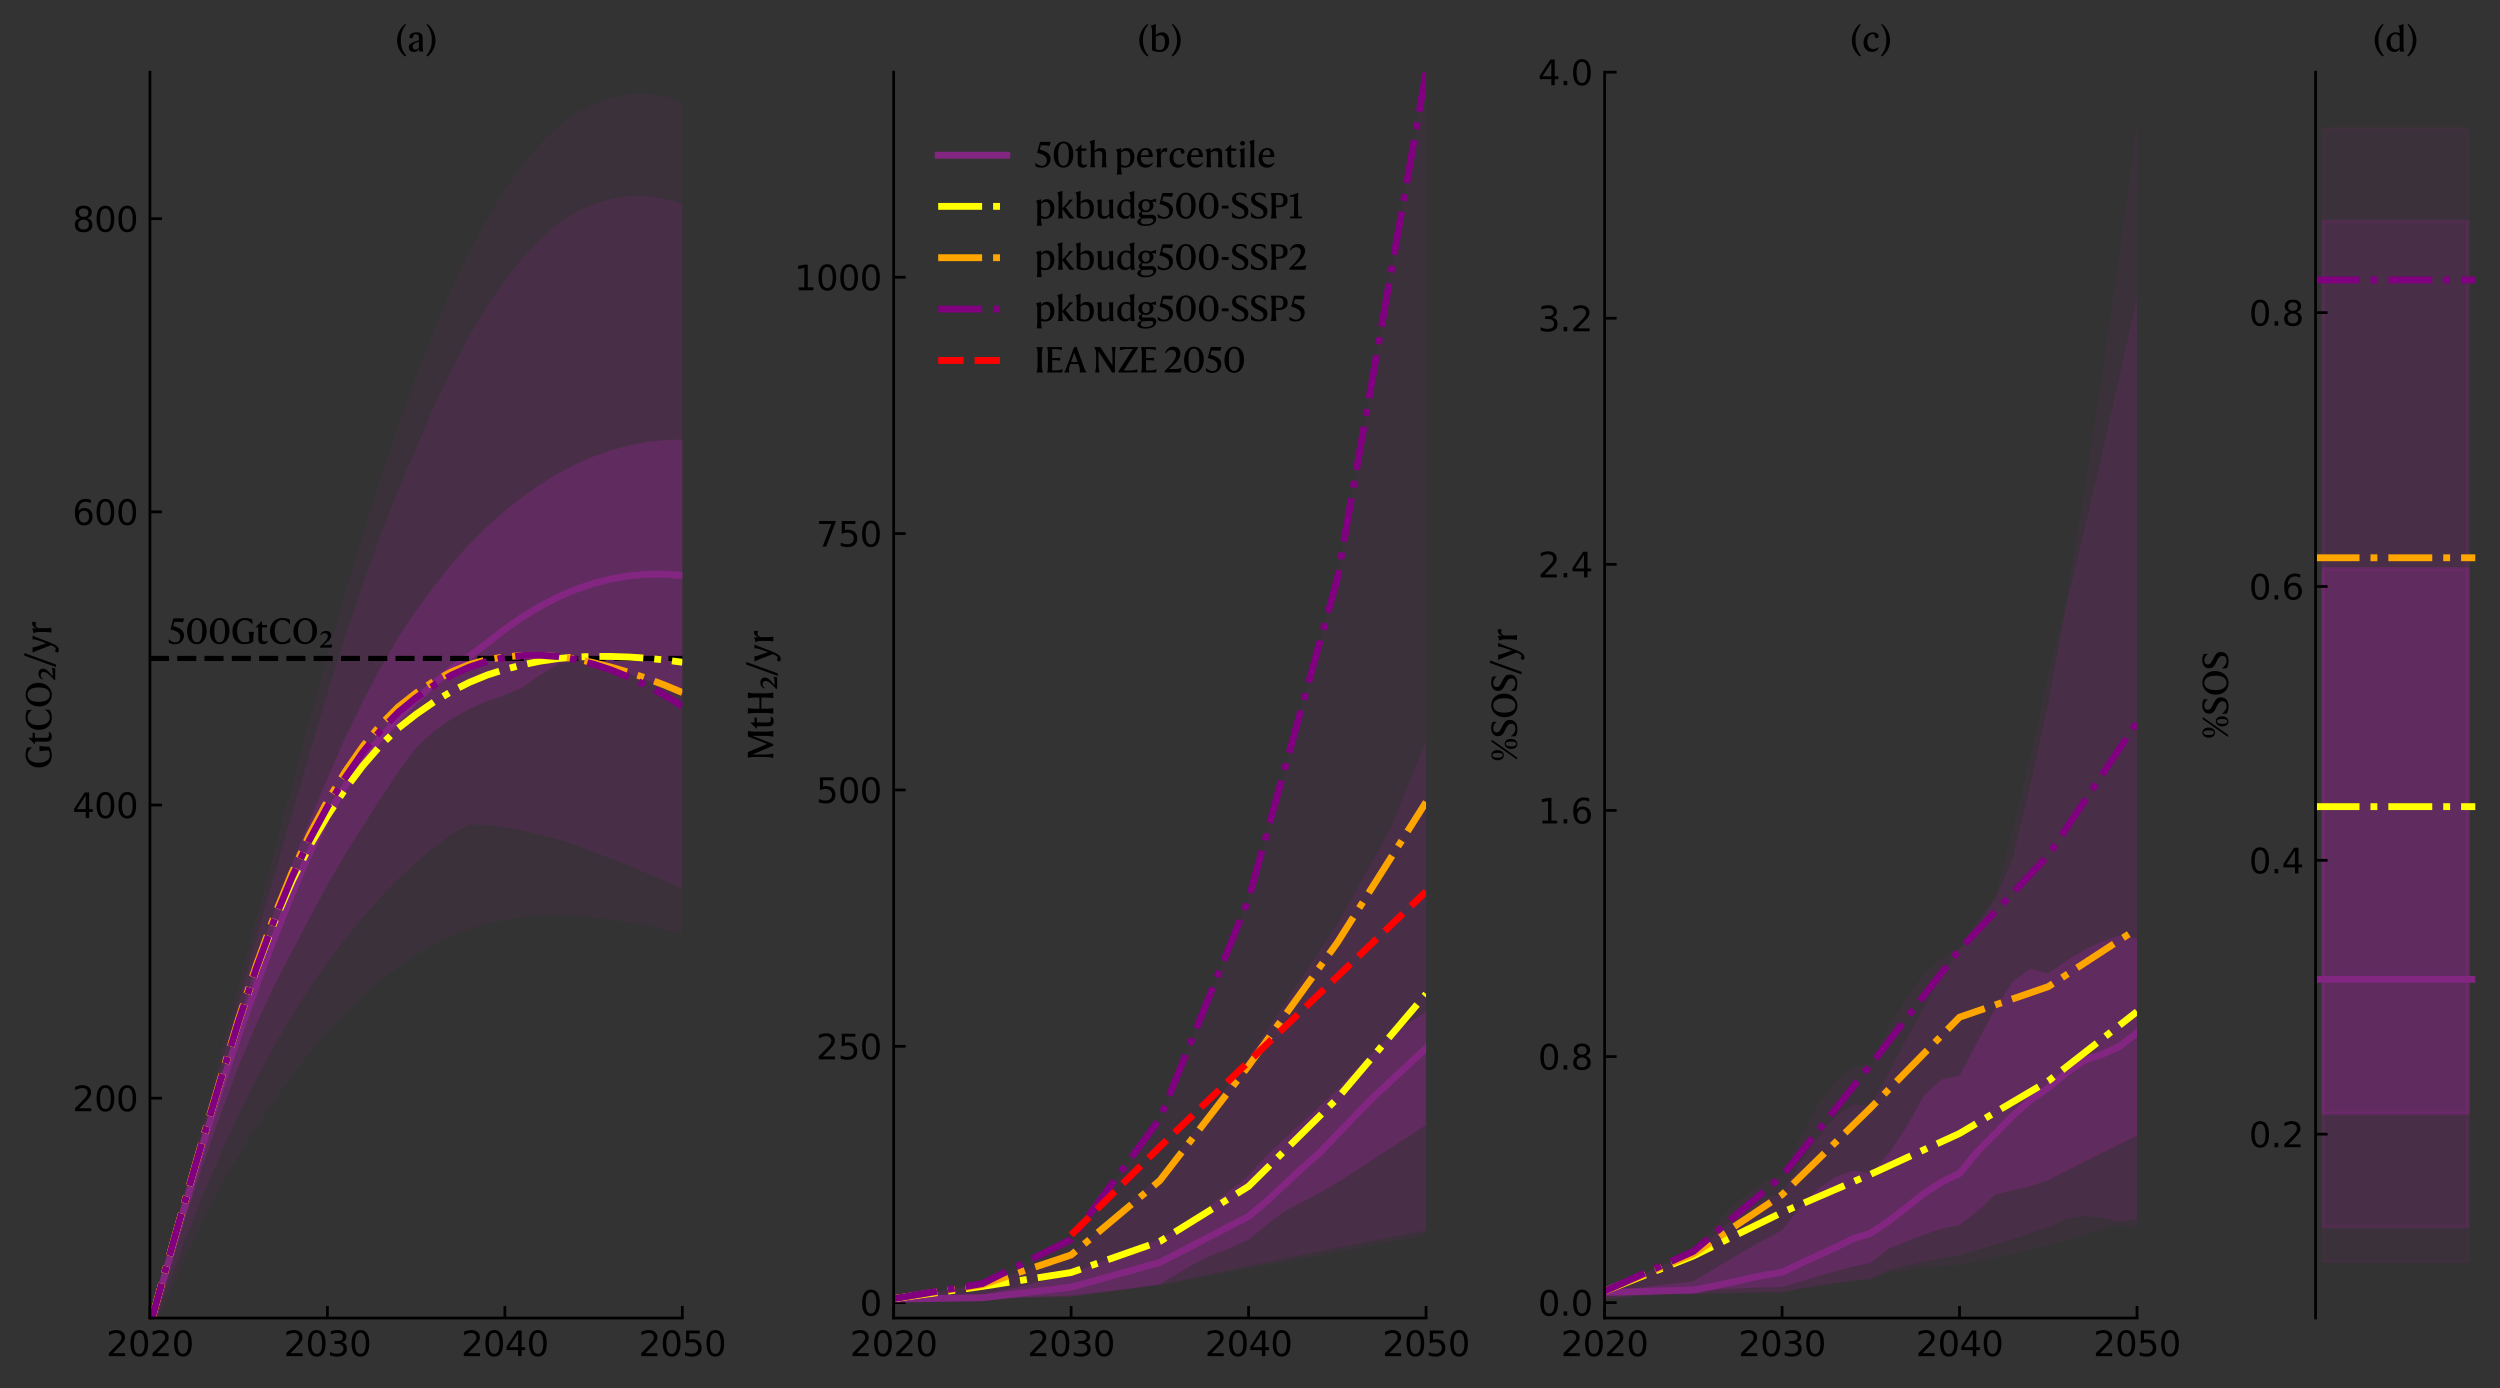 <?xml version="1.0" encoding="utf-8" standalone="no"?>
<!DOCTYPE svg PUBLIC "-//W3C//DTD SVG 1.1//EN"
  "http://www.w3.org/Graphics/SVG/1.1/DTD/svg11.dtd">
<svg xmlns:xlink="http://www.w3.org/1999/xlink" width="728.4pt" height="404.4pt" viewBox="0 0 728.4 404.4" xmlns="http://www.w3.org/2000/svg" version="1.1">
 <rect x="0" y="0" width="728.4" height="404.4" fill="#333333" stroke="none"/>
 <defs>
  <style type="text/css">*{stroke-linejoin: round; stroke-linecap: butt}</style>
 </defs>
 <g id="figure_1">
  <g id="patch_1">
   <path d="M 0 404.4 
L 728.4 404.4 
L 728.4 0 
L 0 0 
L 0 404.4 
z
" style="fill: none"/>
  </g>
  <g id="axes_1">
   <g id="patch_2">
    <path d="M 43.688 384.021 
L 198.802 384.021 
L 198.802 21.02 
L 43.688 21.02 
L 43.688 384.021 
z
" style="fill: none"/>
   </g>
   <g id="PolyCollection_1">
    <defs>
     <path id="m8967f368a8" d="M 43.688 -18.828 
L 43.688 -13.041 
L 48.858 -26.034 
L 54.028 -38.003 
L 59.199 -48.949 
L 64.369 -58.871 
L 69.54 -67.77 
L 74.71 -76.096 
L 79.881 -83.849 
L 85.051 -91.028 
L 90.222 -97.634 
L 95.392 -103.667 
L 100.563 -109.191 
L 105.733 -114.204 
L 110.904 -118.707 
L 116.074 -122.7 
L 121.245 -126.183 
L 126.415 -129.184 
L 131.586 -131.704 
L 136.756 -133.741 
L 141.927 -135.297 
L 147.097 -136.37 
L 152.268 -137.133 
L 157.438 -137.585 
L 162.609 -137.727 
L 167.779 -137.558 
L 172.95 -137.078 
L 178.12 -136.436 
L 183.291 -135.633 
L 188.461 -134.668 
L 193.632 -133.542 
L 198.802 -132.254 
L 198.802 -374.722 
L 198.802 -374.722 
L 193.632 -376.314 
L 188.461 -377.049 
L 183.291 -376.928 
L 178.12 -375.951 
L 172.95 -374.117 
L 167.779 -371.428 
L 162.609 -367.585 
L 157.438 -362.589 
L 152.268 -356.439 
L 147.097 -349.137 
L 141.927 -340.681 
L 136.756 -331.025 
L 131.586 -320.171 
L 126.415 -308.117 
L 121.245 -294.864 
L 116.074 -280.411 
L 110.904 -265.054 
L 105.733 -248.793 
L 100.563 -231.628 
L 95.392 -213.559 
L 90.222 -194.585 
L 85.051 -175.478 
L 79.881 -156.237 
L 74.71 -136.864 
L 69.54 -117.356 
L 64.369 -97.716 
L 59.199 -78.043 
L 54.028 -58.337 
L 48.858 -38.599 
L 43.688 -18.828 
z
"/>
    </defs>
    <g clip-path="url(#pd811540e01)">
     <use xlink:href="#m8967f368a8" x="0" y="404.4" style="fill: #822681; fill-opacity: 0.1"/>
    </g>
   </g>
   <g id="PolyCollection_2">
    <defs>
     <path id="m231e4c6c74" d="M 43.688 -18.642 
L 43.688 -14.662 
L 48.858 -29.562 
L 54.028 -43.552 
L 59.199 -56.525 
L 64.369 -68.564 
L 69.54 -79.668 
L 74.71 -90.028 
L 79.881 -99.643 
L 85.051 -108.513 
L 90.222 -116.638 
L 95.392 -124.019 
L 100.563 -130.881 
L 105.733 -137.224 
L 110.904 -143.049 
L 116.074 -148.355 
L 121.245 -153.142 
L 126.415 -157.497 
L 131.586 -161.42 
L 136.756 -164.203 
L 141.927 -164.077 
L 147.097 -163.377 
L 152.268 -162.431 
L 157.438 -161.24 
L 162.609 -159.804 
L 167.779 -158.123 
L 172.95 -156.196 
L 178.12 -154.198 
L 183.291 -152.128 
L 188.461 -149.987 
L 193.632 -147.774 
L 198.802 -145.489 
L 198.802 -344.994 
L 198.802 -344.994 
L 193.632 -346.45 
L 188.461 -347.255 
L 183.291 -347.266 
L 178.12 -346.484 
L 172.95 -344.91 
L 167.779 -342.542 
L 162.609 -339.137 
L 157.438 -334.693 
L 152.268 -329.212 
L 147.097 -322.693 
L 141.927 -315.136 
L 136.756 -306.465 
L 131.586 -296.681 
L 126.415 -285.783 
L 121.245 -273.772 
L 116.074 -261.607 
L 110.904 -248.442 
L 105.733 -234.179 
L 100.563 -218.817 
L 95.392 -202.357 
L 90.222 -184.799 
L 85.051 -167.044 
L 79.881 -149.093 
L 74.71 -130.944 
L 69.54 -112.6 
L 64.369 -94.058 
L 59.199 -75.362 
L 54.028 -56.51 
L 48.858 -37.565 
L 43.688 -18.642 
z
"/>
    </defs>
    <g clip-path="url(#pd811540e01)">
     <use xlink:href="#m231e4c6c74" x="0" y="404.4" style="fill: #822681; fill-opacity: 0.2"/>
    </g>
   </g>
   <g id="PolyCollection_3">
    <defs>
     <path id="mfc3c20eb63" d="M 43.688 -18.138 
L 43.688 -16.595 
L 48.858 -33.487 
L 54.028 -49.678 
L 59.199 -65.174 
L 64.369 -79.977 
L 69.54 -93.838 
L 74.71 -106.034 
L 79.881 -117.147 
L 85.051 -127.179 
L 90.222 -136.94 
L 95.392 -146.574 
L 100.563 -155.476 
L 105.733 -163.647 
L 110.904 -171.748 
L 116.074 -179.48 
L 121.245 -186.593 
L 126.415 -191.338 
L 131.586 -194.904 
L 136.756 -197.841 
L 141.927 -200.151 
L 147.097 -201.911 
L 152.268 -204.163 
L 157.438 -207.738 
L 162.609 -210.88 
L 167.779 -212.179 
L 172.95 -211.208 
L 178.12 -209.797 
L 183.291 -208.135 
L 188.461 -206.221 
L 193.632 -204.055 
L 198.802 -201.637 
L 198.802 -276.338 
L 198.802 -276.338 
L 193.632 -276.197 
L 188.461 -275.633 
L 183.291 -274.648 
L 178.12 -273.241 
L 172.95 -271.411 
L 167.779 -269.159 
L 162.609 -266.45 
L 157.438 -263.283 
L 152.268 -259.658 
L 147.097 -255.576 
L 141.927 -251.035 
L 136.756 -245.852 
L 131.586 -240.025 
L 126.415 -233.554 
L 121.245 -226.439 
L 116.074 -218.681 
L 110.904 -209.918 
L 105.733 -200.149 
L 100.563 -189.375 
L 95.392 -177.595 
L 90.222 -165.414 
L 85.051 -152.734 
L 79.881 -138.868 
L 74.71 -123.815 
L 69.54 -107.467 
L 64.369 -89.919 
L 59.199 -72.727 
L 54.028 -55.012 
L 48.858 -36.854 
L 43.688 -18.138 
z
"/>
    </defs>
    <g clip-path="url(#pd811540e01)">
     <use xlink:href="#mfc3c20eb63" x="0" y="404.4" style="fill: #822681; fill-opacity: 0.4"/>
    </g>
   </g>
   <g id="matplotlib.axis_1">
    <g id="xtick_1">
     <g id="line2d_1">
      <defs>
       <path id="m8a44588abf" d="M 0 0 
L 0 -3.5 
" style="stroke: #000000; stroke-width: 0.8"/>
      </defs>
      <g>
       <use xlink:href="#m8a44588abf" x="43.688" y="384.021" style="stroke: #000000; stroke-width: 0.8"/>
      </g>
     </g>
     <g id="text_1">
      <!-- 2020 -->
      <g transform="translate(30.962 395.12) scale(0.1 -0.1)">
       <defs>
        <path id="DejaVuSans-32" d="M 1228 531 
L 3431 531 
L 3431 0 
L 469 0 
L 469 531 
Q 828 903 1448 1529 
Q 2069 2156 2228 2338 
Q 2531 2678 2651 2914 
Q 2772 3150 2772 3378 
Q 2772 3750 2511 3984 
Q 2250 4219 1831 4219 
Q 1534 4219 1204 4116 
Q 875 4013 500 3803 
L 500 4441 
Q 881 4594 1212 4672 
Q 1544 4750 1819 4750 
Q 2544 4750 2975 4387 
Q 3406 4025 3406 3419 
Q 3406 3131 3298 2873 
Q 3191 2616 2906 2266 
Q 2828 2175 2409 1742 
Q 1991 1309 1228 531 
z
" transform="scale(0.016)"/>
        <path id="DejaVuSans-30" d="M 2034 4250 
Q 1547 4250 1301 3770 
Q 1056 3291 1056 2328 
Q 1056 1369 1301 889 
Q 1547 409 2034 409 
Q 2525 409 2770 889 
Q 3016 1369 3016 2328 
Q 3016 3291 2770 3770 
Q 2525 4250 2034 4250 
z
M 2034 4750 
Q 2819 4750 3233 4129 
Q 3647 3509 3647 2328 
Q 3647 1150 3233 529 
Q 2819 -91 2034 -91 
Q 1250 -91 836 529 
Q 422 1150 422 2328 
Q 422 3509 836 4129 
Q 1250 4750 2034 4750 
z
" transform="scale(0.016)"/>
       </defs>
       <use xlink:href="#DejaVuSans-32"/>
       <use xlink:href="#DejaVuSans-30" x="63.623"/>
       <use xlink:href="#DejaVuSans-32" x="127.246"/>
       <use xlink:href="#DejaVuSans-30" x="190.869"/>
      </g>
     </g>
    </g>
    <g id="xtick_2">
     <g id="line2d_2">
      <g>
       <use xlink:href="#m8a44588abf" x="95.392" y="384.021" style="stroke: #000000; stroke-width: 0.8"/>
      </g>
     </g>
     <g id="text_2">
      <!-- 2030 -->
      <g transform="translate(82.667 395.12) scale(0.1 -0.1)">
       <defs>
        <path id="DejaVuSans-33" d="M 2597 2516 
Q 3050 2419 3304 2112 
Q 3559 1806 3559 1356 
Q 3559 666 3084 287 
Q 2609 -91 1734 -91 
Q 1441 -91 1130 -33 
Q 819 25 488 141 
L 488 750 
Q 750 597 1062 519 
Q 1375 441 1716 441 
Q 2309 441 2620 675 
Q 2931 909 2931 1356 
Q 2931 1769 2642 2001 
Q 2353 2234 1838 2234 
L 1294 2234 
L 1294 2753 
L 1863 2753 
Q 2328 2753 2575 2939 
Q 2822 3125 2822 3475 
Q 2822 3834 2567 4026 
Q 2313 4219 1838 4219 
Q 1578 4219 1281 4162 
Q 984 4106 628 3988 
L 628 4550 
Q 988 4650 1302 4700 
Q 1616 4750 1894 4750 
Q 2613 4750 3031 4423 
Q 3450 4097 3450 3541 
Q 3450 3153 3228 2886 
Q 3006 2619 2597 2516 
z
" transform="scale(0.016)"/>
       </defs>
       <use xlink:href="#DejaVuSans-32"/>
       <use xlink:href="#DejaVuSans-30" x="63.623"/>
       <use xlink:href="#DejaVuSans-33" x="127.246"/>
       <use xlink:href="#DejaVuSans-30" x="190.869"/>
      </g>
     </g>
    </g>
    <g id="xtick_3">
     <g id="line2d_3">
      <g>
       <use xlink:href="#m8a44588abf" x="147.097" y="384.021" style="stroke: #000000; stroke-width: 0.8"/>
      </g>
     </g>
     <g id="text_3">
      <!-- 2040 -->
      <g transform="translate(134.372 395.12) scale(0.1 -0.1)">
       <defs>
        <path id="DejaVuSans-34" d="M 2419 4116 
L 825 1625 
L 2419 1625 
L 2419 4116 
z
M 2253 4666 
L 3047 4666 
L 3047 1625 
L 3713 1625 
L 3713 1100 
L 3047 1100 
L 3047 0 
L 2419 0 
L 2419 1100 
L 313 1100 
L 313 1709 
L 2253 4666 
z
" transform="scale(0.016)"/>
       </defs>
       <use xlink:href="#DejaVuSans-32"/>
       <use xlink:href="#DejaVuSans-30" x="63.623"/>
       <use xlink:href="#DejaVuSans-34" x="127.246"/>
       <use xlink:href="#DejaVuSans-30" x="190.869"/>
      </g>
     </g>
    </g>
    <g id="xtick_4">
     <g id="line2d_4">
      <g>
       <use xlink:href="#m8a44588abf" x="198.802" y="384.021" style="stroke: #000000; stroke-width: 0.8"/>
      </g>
     </g>
     <g id="text_4">
      <!-- 2050 -->
      <g transform="translate(186.077 395.12) scale(0.1 -0.1)">
       <defs>
        <path id="DejaVuSans-35" d="M 691 4666 
L 3169 4666 
L 3169 4134 
L 1269 4134 
L 1269 2991 
Q 1406 3038 1543 3061 
Q 1681 3084 1819 3084 
Q 2600 3084 3056 2656 
Q 3513 2228 3513 1497 
Q 3513 744 3044 326 
Q 2575 -91 1722 -91 
Q 1428 -91 1123 -41 
Q 819 9 494 109 
L 494 744 
Q 775 591 1075 516 
Q 1375 441 1709 441 
Q 2250 441 2565 725 
Q 2881 1009 2881 1497 
Q 2881 1984 2565 2268 
Q 2250 2553 1709 2553 
Q 1456 2553 1204 2497 
Q 953 2441 691 2322 
L 691 4666 
z
" transform="scale(0.016)"/>
       </defs>
       <use xlink:href="#DejaVuSans-32"/>
       <use xlink:href="#DejaVuSans-30" x="63.623"/>
       <use xlink:href="#DejaVuSans-35" x="127.246"/>
       <use xlink:href="#DejaVuSans-30" x="190.869"/>
      </g>
     </g>
    </g>
   </g>
   <g id="matplotlib.axis_2">
    <g id="ytick_1">
     <g id="line2d_5">
      <defs>
       <path id="md970617b3e" d="M 0 0 
L 3.5 0 
" style="stroke: #000000; stroke-width: 0.8"/>
      </defs>
      <g>
       <use xlink:href="#md970617b3e" x="43.688" y="319.962" style="stroke: #000000; stroke-width: 0.8"/>
      </g>
     </g>
     <g id="text_5">
      <!-- 200 -->
      <g transform="translate(21.1 323.762) scale(0.1 -0.1)">
       <use xlink:href="#DejaVuSans-32"/>
       <use xlink:href="#DejaVuSans-30" x="63.623"/>
       <use xlink:href="#DejaVuSans-30" x="127.246"/>
      </g>
     </g>
    </g>
    <g id="ytick_2">
     <g id="line2d_6">
      <g>
       <use xlink:href="#md970617b3e" x="43.688" y="234.55" style="stroke: #000000; stroke-width: 0.8"/>
      </g>
     </g>
     <g id="text_6">
      <!-- 400 -->
      <g transform="translate(21.1 238.35) scale(0.1 -0.1)">
       <use xlink:href="#DejaVuSans-34"/>
       <use xlink:href="#DejaVuSans-30" x="63.623"/>
       <use xlink:href="#DejaVuSans-30" x="127.246"/>
      </g>
     </g>
    </g>
    <g id="ytick_3">
     <g id="line2d_7">
      <g>
       <use xlink:href="#md970617b3e" x="43.688" y="149.138" style="stroke: #000000; stroke-width: 0.8"/>
      </g>
     </g>
     <g id="text_7">
      <!-- 600 -->
      <g transform="translate(21.1 152.938) scale(0.1 -0.1)">
       <defs>
        <path id="DejaVuSans-36" d="M 2113 2584 
Q 1688 2584 1439 2293 
Q 1191 2003 1191 1497 
Q 1191 994 1439 701 
Q 1688 409 2113 409 
Q 2538 409 2786 701 
Q 3034 994 3034 1497 
Q 3034 2003 2786 2293 
Q 2538 2584 2113 2584 
z
M 3366 4563 
L 3366 3988 
Q 3128 4100 2886 4159 
Q 2644 4219 2406 4219 
Q 1781 4219 1451 3797 
Q 1122 3375 1075 2522 
Q 1259 2794 1537 2939 
Q 1816 3084 2150 3084 
Q 2853 3084 3261 2657 
Q 3669 2231 3669 1497 
Q 3669 778 3244 343 
Q 2819 -91 2113 -91 
Q 1303 -91 875 529 
Q 447 1150 447 2328 
Q 447 3434 972 4092 
Q 1497 4750 2381 4750 
Q 2619 4750 2861 4703 
Q 3103 4656 3366 4563 
z
" transform="scale(0.016)"/>
       </defs>
       <use xlink:href="#DejaVuSans-36"/>
       <use xlink:href="#DejaVuSans-30" x="63.623"/>
       <use xlink:href="#DejaVuSans-30" x="127.246"/>
      </g>
     </g>
    </g>
    <g id="ytick_4">
     <g id="line2d_8">
      <g>
       <use xlink:href="#md970617b3e" x="43.688" y="63.726" style="stroke: #000000; stroke-width: 0.8"/>
      </g>
     </g>
     <g id="text_8">
      <!-- 800 -->
      <g transform="translate(21.1 67.526) scale(0.1 -0.1)">
       <defs>
        <path id="DejaVuSans-38" d="M 2034 2216 
Q 1584 2216 1326 1975 
Q 1069 1734 1069 1313 
Q 1069 891 1326 650 
Q 1584 409 2034 409 
Q 2484 409 2743 651 
Q 3003 894 3003 1313 
Q 3003 1734 2745 1975 
Q 2488 2216 2034 2216 
z
M 1403 2484 
Q 997 2584 770 2862 
Q 544 3141 544 3541 
Q 544 4100 942 4425 
Q 1341 4750 2034 4750 
Q 2731 4750 3128 4425 
Q 3525 4100 3525 3541 
Q 3525 3141 3298 2862 
Q 3072 2584 2669 2484 
Q 3125 2378 3379 2068 
Q 3634 1759 3634 1313 
Q 3634 634 3220 271 
Q 2806 -91 2034 -91 
Q 1263 -91 848 271 
Q 434 634 434 1313 
Q 434 1759 690 2068 
Q 947 2378 1403 2484 
z
M 1172 3481 
Q 1172 3119 1398 2916 
Q 1625 2713 2034 2713 
Q 2441 2713 2670 2916 
Q 2900 3119 2900 3481 
Q 2900 3844 2670 4047 
Q 2441 4250 2034 4250 
Q 1625 4250 1398 4047 
Q 1172 3844 1172 3481 
z
" transform="scale(0.016)"/>
       </defs>
       <use xlink:href="#DejaVuSans-38"/>
       <use xlink:href="#DejaVuSans-30" x="63.623"/>
       <use xlink:href="#DejaVuSans-30" x="127.246"/>
      </g>
     </g>
    </g>
    <g id="text_9">
     <!-- GtCO₂/yr -->
     <g transform="translate(14.97 224.086) rotate(-90) scale(0.1 -0.1)">
      <defs>
       <path id="HardingTextWeb-Regular-47" d="M 4102 1056 
L 4102 422 
Q 3872 205 3427 64 
Q 2982 -77 2432 -77 
Q 1952 -77 1558 86 
Q 1165 250 886 557 
Q 608 864 454 1309 
Q 301 1754 301 2310 
Q 301 2874 493 3322 
Q 685 3770 1001 4074 
Q 1318 4378 1724 4538 
Q 2131 4698 2560 4698 
Q 2944 4698 3315 4621 
Q 3686 4544 3917 4410 
L 3962 3552 
L 3930 3552 
Q 3629 3891 3315 4105 
Q 3002 4320 2560 4320 
Q 1920 4320 1539 3808 
Q 1158 3296 1158 2368 
Q 1158 1376 1516 835 
Q 1875 294 2477 294 
Q 2765 294 2985 329 
Q 3206 365 3379 467 
L 3379 1056 
Q 3379 1318 3344 1622 
Q 3309 1926 3226 2170 
L 4237 2170 
Q 4173 1926 4137 1622 
Q 4102 1318 4102 1056 
z
" transform="scale(0.016)"/>
       <path id="HardingTextWeb-Regular-74" d="M 2304 538 
Q 2298 461 2285 419 
Q 2272 378 2246 314 
Q 2176 141 1987 32 
Q 1798 -77 1498 -77 
Q 1030 -77 793 163 
Q 557 403 557 890 
L 557 2989 
L 102 2989 
L 102 3046 
L 1197 4141 
L 1248 4102 
L 1248 3424 
L 2182 3424 
L 2106 2989 
L 1248 2989 
L 1248 934 
Q 1248 659 1398 544 
Q 1549 429 1773 429 
Q 1933 429 2067 457 
Q 2202 486 2304 538 
z
" transform="scale(0.016)"/>
       <path id="HardingTextWeb-Regular-43" d="M 2547 294 
Q 2822 294 3036 374 
Q 3251 454 3417 576 
Q 3584 698 3715 848 
Q 3846 998 3955 1133 
L 4013 1133 
L 3949 339 
Q 3744 179 3373 51 
Q 3002 -77 2496 -77 
Q 2010 -77 1603 86 
Q 1197 250 909 557 
Q 621 864 461 1309 
Q 301 1754 301 2310 
Q 301 2874 489 3322 
Q 678 3770 985 4074 
Q 1293 4378 1696 4538 
Q 2099 4698 2528 4698 
Q 2912 4698 3280 4624 
Q 3648 4550 3878 4410 
L 3962 3565 
L 3898 3565 
Q 3616 3930 3293 4128 
Q 2970 4326 2528 4326 
Q 1888 4326 1523 3811 
Q 1158 3296 1158 2368 
Q 1158 1376 1539 835 
Q 1920 294 2547 294 
z
" transform="scale(0.016)"/>
       <path id="HardingTextWeb-Regular-4f" d="M 2445 4691 
Q 2867 4691 3257 4544 
Q 3648 4397 3945 4105 
Q 4243 3814 4422 3379 
Q 4602 2944 4602 2374 
Q 4602 1779 4406 1318 
Q 4211 858 3907 550 
Q 3603 243 3219 83 
Q 2835 -77 2458 -77 
Q 2035 -77 1641 70 
Q 1248 218 953 509 
Q 659 800 480 1238 
Q 301 1677 301 2246 
Q 301 2842 496 3299 
Q 691 3757 995 4064 
Q 1299 4371 1683 4531 
Q 2067 4691 2445 4691 
z
M 2458 282 
Q 3021 282 3392 755 
Q 3763 1229 3763 2310 
Q 3763 2848 3664 3235 
Q 3565 3622 3389 3865 
Q 3213 4109 2969 4221 
Q 2726 4333 2445 4333 
Q 1888 4333 1513 3856 
Q 1139 3379 1139 2298 
Q 1139 1760 1241 1376 
Q 1344 992 1520 749 
Q 1696 506 1936 394 
Q 2176 282 2458 282 
z
" transform="scale(0.016)"/>
       <path id="HardingTextWeb-Regular-2082" d="M 2400 1510 
Q 2400 1254 2253 1004 
Q 2106 755 1888 534 
Q 1670 314 1420 118 
Q 1171 -77 966 -230 
L 1632 -230 
Q 1914 -230 2176 -182 
Q 2438 -134 2566 -83 
L 2445 -704 
L 397 -704 
L 326 -525 
Q 627 -250 892 0 
Q 1158 250 1356 486 
Q 1555 723 1670 950 
Q 1786 1178 1786 1402 
Q 1786 1619 1651 1776 
Q 1517 1933 1210 1933 
Q 973 1933 806 1837 
Q 640 1741 506 1542 
L 390 1606 
Q 506 1914 768 2131 
Q 1030 2349 1446 2349 
Q 1926 2349 2163 2109 
Q 2400 1869 2400 1510 
z
" transform="scale(0.016)"/>
       <path id="HardingTextWeb-Regular-2f" d="M -154 -832 
L 1933 4934 
L 2394 4934 
L 307 -832 
L -154 -832 
z
" transform="scale(0.016)"/>
       <path id="HardingTextWeb-Regular-79" d="M 1485 96 
L 531 2541 
Q 416 2835 320 3033 
Q 224 3232 122 3424 
L 1107 3424 
Q 1094 3226 1139 3030 
Q 1184 2835 1293 2528 
L 1837 973 
L 1862 973 
L 2419 2566 
Q 2509 2822 2534 3033 
Q 2560 3245 2528 3424 
L 3251 3424 
Q 3155 3232 3043 2998 
Q 2931 2765 2803 2432 
L 2042 403 
Q 1702 -486 1372 -924 
Q 1043 -1363 595 -1363 
Q 384 -1363 275 -1264 
Q 166 -1165 166 -1011 
Q 166 -870 252 -787 
Q 339 -704 474 -704 
Q 621 -704 691 -758 
Q 762 -813 858 -813 
Q 998 -813 1171 -566 
Q 1344 -320 1485 96 
z
" transform="scale(0.016)"/>
       <path id="HardingTextWeb-Regular-72" d="M 1261 3462 
L 1242 2720 
L 1274 2720 
Q 1318 2861 1395 3001 
Q 1472 3142 1581 3251 
Q 1690 3360 1837 3430 
Q 1984 3501 2170 3501 
Q 2227 3501 2326 3485 
Q 2426 3469 2458 3456 
L 2394 2765 
L 2362 2765 
Q 2304 2803 2189 2838 
Q 2074 2874 1952 2874 
Q 1626 2874 1459 2650 
Q 1293 2426 1293 2131 
L 1293 1133 
Q 1293 813 1315 521 
Q 1338 230 1408 0 
L 480 0 
Q 557 243 579 563 
Q 602 883 602 1158 
L 602 2362 
Q 602 2637 525 2870 
Q 448 3104 339 3206 
L 1235 3482 
L 1261 3462 
z
" transform="scale(0.016)"/>
      </defs>
      <use xlink:href="#HardingTextWeb-Regular-47"/>
      <use xlink:href="#HardingTextWeb-Regular-74" x="71.2"/>
      <use xlink:href="#HardingTextWeb-Regular-43" x="109.5"/>
      <use xlink:href="#HardingTextWeb-Regular-4f" x="177.7"/>
      <use xlink:href="#HardingTextWeb-Regular-2082" x="254.3"/>
      <use xlink:href="#HardingTextWeb-Regular-2f" x="299.8"/>
      <use xlink:href="#HardingTextWeb-Regular-79" x="337.2"/>
      <use xlink:href="#HardingTextWeb-Regular-72" x="389.8"/>
     </g>
    </g>
   </g>
   <g id="line2d_9">
    <path d="M 43.688 386.502 
L 48.858 368.536 
L 54.028 350.815 
L 59.199 333.122 
L 64.369 316.703 
L 69.54 301.541 
L 74.71 287.141 
L 79.881 273.377 
L 85.051 260.462 
L 90.222 248.395 
L 95.392 237.916 
L 100.563 229.087 
L 105.733 221.148 
L 110.904 214.969 
L 116.074 209.103 
L 121.245 203.843 
L 126.415 199.162 
L 131.586 194.879 
L 136.756 191.176 
L 141.927 187.392 
L 147.097 183.337 
L 152.268 179.743 
L 157.438 176.61 
L 162.609 173.938 
L 167.779 171.727 
L 172.95 169.978 
L 178.12 168.659 
L 183.291 167.773 
L 188.461 167.318 
L 193.632 167.294 
L 198.802 167.703 
" clip-path="url(#pd811540e01)" style="fill: none; stroke: #822681; stroke-width: 2; stroke-linecap: square"/>
   </g>
   <g id="line2d_10">
    <path d="M 43.688 191.844 
L 198.802 191.844 
" clip-path="url(#pd811540e01)" style="fill: none; stroke-dasharray: 5.55,2.4; stroke-dashoffset: 0; stroke: #000000; stroke-width: 1.5"/>
   </g>
   <g id="line2d_11">
    <path d="M 43.688 386.321 
L 48.858 367.706 
L 54.028 349.532 
L 59.199 331.797 
L 64.369 314.501 
L 69.54 297.645 
L 74.71 282.413 
L 79.881 268.806 
L 85.051 256.822 
L 90.222 246.463 
L 95.392 237.728 
L 100.563 229.929 
L 105.733 223.066 
L 110.904 217.138 
L 116.074 212.147 
L 121.245 208.091 
L 126.415 204.517 
L 131.586 201.424 
L 136.756 198.812 
L 141.927 196.681 
L 147.097 195.031 
L 152.268 193.68 
L 157.438 192.627 
L 162.609 191.872 
L 167.779 191.416 
L 172.95 191.258 
L 178.12 191.266 
L 183.291 191.439 
L 188.461 191.778 
L 193.632 192.282 
L 198.802 192.951 
" clip-path="url(#pd811540e01)" style="fill: none; stroke-dasharray: 12.8,3.2,2,3.2; stroke-dashoffset: 0; stroke: #ffff00; stroke-width: 2"/>
   </g>
   <g id="line2d_12">
    <path d="M 43.688 386.321 
L 48.858 367.648 
L 54.028 349.357 
L 59.199 331.447 
L 64.369 313.918 
L 69.54 296.771 
L 74.71 281.116 
L 79.881 266.955 
L 85.051 254.286 
L 90.222 243.11 
L 95.392 233.428 
L 100.563 224.87 
L 105.733 217.437 
L 110.904 211.129 
L 116.074 205.947 
L 121.245 201.889 
L 126.415 198.484 
L 131.586 195.732 
L 136.756 193.632 
L 141.927 192.186 
L 147.097 191.393 
L 152.268 190.977 
L 157.438 190.938 
L 162.609 191.277 
L 167.779 191.993 
L 172.95 193.087 
L 178.12 194.395 
L 183.291 195.918 
L 188.461 197.656 
L 193.632 199.609 
L 198.802 201.776 
" clip-path="url(#pd811540e01)" style="fill: none; stroke-dasharray: 12.8,3.2,2,3.2; stroke-dashoffset: 0; stroke: #ffa500; stroke-width: 2"/>
   </g>
   <g id="line2d_13">
    <path d="M 43.688 386.321 
L 48.858 367.698 
L 54.028 349.507 
L 59.199 331.748 
L 64.369 314.42 
L 69.54 297.524 
L 74.71 282.097 
L 79.881 268.138 
L 85.051 255.648 
L 90.222 244.628 
L 95.392 235.076 
L 100.563 226.587 
L 105.733 219.162 
L 110.904 212.8 
L 116.074 207.501 
L 121.245 203.266 
L 126.415 199.663 
L 131.586 196.694 
L 136.756 194.357 
L 141.927 192.653 
L 147.097 191.582 
L 152.268 190.997 
L 157.438 190.896 
L 162.609 191.281 
L 167.779 192.151 
L 172.95 193.506 
L 178.12 195.224 
L 183.291 197.304 
L 188.461 199.747 
L 193.632 202.553 
L 198.802 205.72 
" clip-path="url(#pd811540e01)" style="fill: none; stroke-dasharray: 12.8,3.2,2,3.2; stroke-dashoffset: 0; stroke: #800080; stroke-width: 2"/>
   </g>
   <g id="patch_3">
    <path d="M 43.688 384.021 
L 43.688 21.02 
" style="fill: none; stroke: #000000; stroke-width: 0.8; stroke-linejoin: miter; stroke-linecap: square"/>
   </g>
   <g id="patch_4">
    <path d="M 43.688 384.021 
L 198.802 384.021 
" style="fill: none; stroke: #000000; stroke-width: 0.8; stroke-linejoin: miter; stroke-linecap: square"/>
   </g>
   <g id="text_10">
    <!-- 500GtCO₂ -->
    <g transform="translate(48.858 187.574) scale(0.1 -0.1)">
     <defs>
      <path id="HardingTextWeb-Regular-35" d="M 1325 256 
Q 1792 256 2035 496 
Q 2278 736 2278 1254 
Q 2278 1478 2198 1673 
Q 2118 1869 1923 2038 
Q 1728 2208 1382 2352 
Q 1037 2496 512 2624 
L 1037 4621 
L 2995 4621 
L 2784 3910 
Q 2637 3942 2368 3968 
Q 2099 3994 1862 3994 
L 1197 3994 
L 998 3213 
Q 1421 3110 1785 2966 
Q 2150 2822 2412 2620 
Q 2675 2419 2822 2153 
Q 2970 1888 2970 1549 
Q 2970 1165 2838 861 
Q 2707 557 2486 349 
Q 2266 141 1965 32 
Q 1664 -77 1325 -77 
Q 934 -77 697 -9 
Q 461 58 224 166 
L 160 826 
Q 410 602 720 429 
Q 1030 256 1325 256 
z
" transform="scale(0.016)"/>
      <path id="HardingTextWeb-Regular-30" d="M 2112 4691 
Q 2509 4691 2838 4537 
Q 3168 4384 3405 4089 
Q 3642 3795 3776 3356 
Q 3910 2918 3910 2355 
Q 3910 1766 3760 1308 
Q 3610 851 3363 547 
Q 3117 243 2793 83 
Q 2470 -77 2125 -77 
Q 1734 -77 1404 76 
Q 1075 230 838 524 
Q 602 819 467 1260 
Q 333 1702 333 2266 
Q 333 2854 483 3308 
Q 634 3763 877 4070 
Q 1120 4378 1443 4534 
Q 1766 4691 2112 4691 
z
M 2125 269 
Q 2605 269 2851 755 
Q 3098 1242 3098 2342 
Q 3098 3443 2845 3894 
Q 2592 4346 2112 4346 
Q 1638 4346 1388 3862 
Q 1139 3379 1139 2278 
Q 1139 1178 1395 723 
Q 1651 269 2125 269 
z
" transform="scale(0.016)"/>
     </defs>
     <use xlink:href="#HardingTextWeb-Regular-35"/>
     <use xlink:href="#HardingTextWeb-Regular-30" x="51.2"/>
     <use xlink:href="#HardingTextWeb-Regular-30" x="117.5"/>
     <use xlink:href="#HardingTextWeb-Regular-47" x="183.8"/>
     <use xlink:href="#HardingTextWeb-Regular-74" x="255"/>
     <use xlink:href="#HardingTextWeb-Regular-43" x="293.3"/>
     <use xlink:href="#HardingTextWeb-Regular-4f" x="361.5"/>
     <use xlink:href="#HardingTextWeb-Regular-2082" x="438.1"/>
    </g>
   </g>
   <g id="text_11">
    <!-- (a) -->
    <g transform="translate(114.975 15.02) scale(0.1 -0.1)">
     <defs>
      <path id="HardingTextWeb-Regular-28" d="M 1907 -902 
Q 1638 -698 1376 -406 
Q 1114 -115 909 253 
Q 704 621 576 1072 
Q 448 1523 448 2054 
Q 448 2541 576 2985 
Q 704 3430 909 3811 
Q 1114 4192 1376 4502 
Q 1638 4813 1907 5024 
L 2086 4890 
Q 1651 4422 1385 3712 
Q 1120 3002 1120 2163 
Q 1120 1082 1411 403 
Q 1702 -275 2106 -742 
L 1907 -902 
z
" transform="scale(0.016)"/>
      <path id="HardingTextWeb-Regular-61" d="M 736 2406 
Q 614 2406 512 2486 
Q 410 2566 410 2726 
Q 410 2899 522 3043 
Q 634 3187 813 3289 
Q 992 3392 1222 3446 
Q 1453 3501 1690 3501 
Q 2298 3501 2554 3241 
Q 2810 2982 2810 2470 
L 2810 1158 
Q 2810 883 2829 563 
Q 2848 243 2925 0 
L 2195 0 
Q 2182 102 2172 246 
Q 2163 390 2163 480 
L 2138 480 
Q 2016 256 1801 89 
Q 1587 -77 1197 -77 
Q 774 -77 528 166 
Q 282 410 275 774 
Q 269 1088 486 1325 
Q 704 1562 1152 1722 
L 2118 2054 
L 2118 2515 
Q 2118 2861 1961 3008 
Q 1805 3155 1510 3155 
Q 1318 3155 1225 3081 
Q 1133 3008 1094 2816 
Q 1050 2598 966 2502 
Q 883 2406 736 2406 
z
M 986 883 
Q 986 640 1123 499 
Q 1261 358 1498 358 
Q 1734 358 1894 480 
Q 2054 602 2118 755 
L 2118 1805 
L 1517 1568 
Q 1235 1453 1110 1305 
Q 986 1158 986 883 
z
" transform="scale(0.016)"/>
      <path id="HardingTextWeb-Regular-29" d="M 442 -902 
L 243 -742 
Q 646 -275 940 403 
Q 1235 1082 1235 2163 
Q 1235 3002 969 3712 
Q 704 4422 269 4890 
L 442 5024 
Q 717 4813 979 4502 
Q 1242 4192 1446 3811 
Q 1651 3430 1776 2985 
Q 1901 2541 1901 2054 
Q 1901 1523 1776 1072 
Q 1651 621 1446 253 
Q 1242 -115 979 -406 
Q 717 -698 442 -902 
z
" transform="scale(0.016)"/>
     </defs>
     <use xlink:href="#HardingTextWeb-Regular-28"/>
     <use xlink:href="#HardingTextWeb-Regular-61" x="36.8"/>
     <use xlink:href="#HardingTextWeb-Regular-29" x="88.6"/>
    </g>
   </g>
  </g>
  <g id="axes_2">
   <g id="patch_5">
    <path d="M 260.378 384.021 
L 415.493 384.021 
L 415.493 21.02 
L 260.378 21.02 
L 260.378 384.021 
z
" style="fill: none"/>
   </g>
   <g id="PolyCollection_4">
    <defs>
     <path id="m1e7b9683ec" d="M 260.378 -26.095 
L 260.378 -25.192 
L 265.548 -25.34 
L 270.719 -25.487 
L 275.889 -25.635 
L 281.06 -25.782 
L 286.23 -25.909 
L 291.401 -26.052 
L 296.571 -26.171 
L 301.742 -26.288 
L 306.912 -26.406 
L 312.083 -26.523 
L 317.253 -27.218 
L 322.424 -27.913 
L 327.594 -28.608 
L 332.765 -29.303 
L 337.935 -29.916 
L 343.106 -30.879 
L 348.276 -31.842 
L 353.447 -32.804 
L 358.617 -33.767 
L 363.788 -34.73 
L 368.958 -35.713 
L 374.129 -36.697 
L 379.299 -37.68 
L 384.47 -38.663 
L 389.64 -39.647 
L 394.811 -40.632 
L 399.981 -41.617 
L 405.152 -42.602 
L 410.322 -43.587 
L 415.493 -44.572 
L 415.493 -383.296 
L 415.493 -383.296 
L 410.322 -353.786 
L 405.152 -324.276 
L 399.981 -294.767 
L 394.811 -265.257 
L 389.64 -235.748 
L 384.47 -217.087 
L 379.299 -198.425 
L 374.129 -179.764 
L 368.958 -161.103 
L 363.788 -142.442 
L 358.617 -129.645 
L 353.447 -116.849 
L 348.276 -104.052 
L 343.106 -91.255 
L 337.935 -78.458 
L 332.765 -71.421 
L 327.594 -64.384 
L 322.424 -57.347 
L 317.253 -50.31 
L 312.083 -43.273 
L 306.912 -40.701 
L 301.742 -38.129 
L 296.571 -35.557 
L 291.401 -32.985 
L 286.23 -30.413 
L 281.06 -29.536 
L 275.889 -28.659 
L 270.719 -27.782 
L 265.548 -26.905 
L 260.378 -26.095 
z
"/>
    </defs>
    <g clip-path="url(#p37053100af)">
     <use xlink:href="#m1e7b9683ec" x="0" y="404.4" style="fill: #822681; fill-opacity: 0.1"/>
    </g>
   </g>
   <g id="PolyCollection_5">
    <defs>
     <path id="mdf1cbadc7e" d="M 260.378 -26.031 
L 260.378 -25.192 
L 265.548 -25.363 
L 270.719 -25.533 
L 275.889 -25.704 
L 281.06 -25.875 
L 286.23 -25.929 
L 291.401 -26.054 
L 296.571 -26.193 
L 301.742 -26.325 
L 306.912 -26.448 
L 312.083 -26.572 
L 317.253 -27.304 
L 322.424 -28.03 
L 327.594 -28.689 
L 332.765 -29.333 
L 337.935 -29.994 
L 343.106 -31.131 
L 348.276 -32.258 
L 353.447 -33.385 
L 358.617 -34.512 
L 363.788 -35.639 
L 368.958 -36.683 
L 374.129 -37.726 
L 379.299 -38.769 
L 384.47 -39.812 
L 389.64 -40.856 
L 394.811 -41.866 
L 399.981 -42.877 
L 405.152 -43.887 
L 410.322 -44.898 
L 415.493 -45.909 
L 415.493 -188.58 
L 415.493 -188.58 
L 410.322 -175.836 
L 405.152 -163.091 
L 399.981 -153.574 
L 394.811 -144.32 
L 389.64 -135.067 
L 384.47 -127.313 
L 379.299 -119.56 
L 374.129 -111.807 
L 368.958 -104.054 
L 363.788 -96.3 
L 358.617 -89.308 
L 353.447 -82.316 
L 348.276 -75.324 
L 343.106 -68.332 
L 337.935 -62.101 
L 332.765 -57.345 
L 327.594 -52.589 
L 322.424 -47.922 
L 317.253 -43.449 
L 312.083 -38.976 
L 306.912 -37.203 
L 301.742 -35.429 
L 296.571 -33.655 
L 291.401 -31.882 
L 286.23 -30.108 
L 281.06 -29.292 
L 275.889 -28.476 
L 270.719 -27.66 
L 265.548 -26.844 
L 260.378 -26.031 
z
"/>
    </defs>
    <g clip-path="url(#p37053100af)">
     <use xlink:href="#mdf1cbadc7e" x="0" y="404.4" style="fill: #822681; fill-opacity: 0.2"/>
    </g>
   </g>
   <g id="PolyCollection_6">
    <defs>
     <path id="ma279f597de" d="M 260.378 -25.959 
L 260.378 -25.849 
L 265.548 -25.924 
L 270.719 -25.934 
L 275.889 -25.942 
L 281.06 -25.951 
L 286.23 -26.029 
L 291.401 -26.207 
L 296.571 -26.387 
L 301.742 -26.57 
L 306.912 -26.753 
L 312.083 -26.936 
L 317.253 -27.537 
L 322.424 -28.152 
L 327.594 -28.808 
L 332.765 -29.533 
L 337.935 -30.259 
L 343.106 -33.347 
L 348.276 -36.359 
L 353.447 -38.826 
L 358.617 -40.92 
L 363.788 -43.248 
L 368.958 -47.44 
L 374.129 -51.399 
L 379.299 -54.123 
L 384.47 -56.9 
L 389.64 -59.823 
L 394.811 -63.181 
L 399.981 -66.538 
L 405.152 -69.896 
L 410.322 -73.254 
L 415.493 -76.611 
L 415.493 -109.549 
L 415.493 -109.549 
L 410.322 -106.448 
L 405.152 -102.859 
L 399.981 -97.766 
L 394.811 -92.673 
L 389.64 -86.849 
L 384.47 -82.061 
L 379.299 -77.274 
L 374.129 -72.486 
L 368.958 -67.584 
L 363.788 -61.793 
L 358.617 -57.787 
L 353.447 -53.781 
L 348.276 -49.966 
L 343.106 -46.646 
L 337.935 -43.325 
L 332.765 -41.348 
L 327.594 -39.372 
L 322.424 -37.395 
L 317.253 -35.357 
L 312.083 -32.955 
L 306.912 -31.789 
L 301.742 -30.622 
L 296.571 -29.455 
L 291.401 -28.288 
L 286.23 -27.122 
L 281.06 -26.896 
L 275.889 -26.67 
L 270.719 -26.444 
L 265.548 -26.216 
L 260.378 -25.959 
z
"/>
    </defs>
    <g clip-path="url(#p37053100af)">
     <use xlink:href="#ma279f597de" x="0" y="404.4" style="fill: #822681; fill-opacity: 0.4"/>
    </g>
   </g>
   <g id="matplotlib.axis_3">
    <g id="xtick_5">
     <g id="line2d_14">
      <g>
       <use xlink:href="#m8a44588abf" x="260.378" y="384.021" style="stroke: #000000; stroke-width: 0.8"/>
      </g>
     </g>
     <g id="text_12">
      <!-- 2020 -->
      <g transform="translate(247.653 395.12) scale(0.1 -0.1)">
       <use xlink:href="#DejaVuSans-32"/>
       <use xlink:href="#DejaVuSans-30" x="63.623"/>
       <use xlink:href="#DejaVuSans-32" x="127.246"/>
       <use xlink:href="#DejaVuSans-30" x="190.869"/>
      </g>
     </g>
    </g>
    <g id="xtick_6">
     <g id="line2d_15">
      <g>
       <use xlink:href="#m8a44588abf" x="312.083" y="384.021" style="stroke: #000000; stroke-width: 0.8"/>
      </g>
     </g>
     <g id="text_13">
      <!-- 2030 -->
      <g transform="translate(299.358 395.12) scale(0.1 -0.1)">
       <use xlink:href="#DejaVuSans-32"/>
       <use xlink:href="#DejaVuSans-30" x="63.623"/>
       <use xlink:href="#DejaVuSans-33" x="127.246"/>
       <use xlink:href="#DejaVuSans-30" x="190.869"/>
      </g>
     </g>
    </g>
    <g id="xtick_7">
     <g id="line2d_16">
      <g>
       <use xlink:href="#m8a44588abf" x="363.788" y="384.021" style="stroke: #000000; stroke-width: 0.8"/>
      </g>
     </g>
     <g id="text_14">
      <!-- 2040 -->
      <g transform="translate(351.063 395.12) scale(0.1 -0.1)">
       <use xlink:href="#DejaVuSans-32"/>
       <use xlink:href="#DejaVuSans-30" x="63.623"/>
       <use xlink:href="#DejaVuSans-34" x="127.246"/>
       <use xlink:href="#DejaVuSans-30" x="190.869"/>
      </g>
     </g>
    </g>
    <g id="xtick_8">
     <g id="line2d_17">
      <g>
       <use xlink:href="#m8a44588abf" x="415.493" y="384.021" style="stroke: #000000; stroke-width: 0.8"/>
      </g>
     </g>
     <g id="text_15">
      <!-- 2050 -->
      <g transform="translate(402.768 395.12) scale(0.1 -0.1)">
       <use xlink:href="#DejaVuSans-32"/>
       <use xlink:href="#DejaVuSans-30" x="63.623"/>
       <use xlink:href="#DejaVuSans-35" x="127.246"/>
       <use xlink:href="#DejaVuSans-30" x="190.869"/>
      </g>
     </g>
    </g>
   </g>
   <g id="matplotlib.axis_4">
    <g id="ytick_5">
     <g id="line2d_18">
      <g>
       <use xlink:href="#md970617b3e" x="260.378" y="379.54" style="stroke: #000000; stroke-width: 0.8"/>
      </g>
     </g>
     <g id="text_16">
      <!-- 0 -->
      <g transform="translate(250.515 383.339) scale(0.1 -0.1)">
       <use xlink:href="#DejaVuSans-30"/>
      </g>
     </g>
    </g>
    <g id="ytick_6">
     <g id="line2d_19">
      <g>
       <use xlink:href="#md970617b3e" x="260.378" y="304.848" style="stroke: #000000; stroke-width: 0.8"/>
      </g>
     </g>
     <g id="text_17">
      <!-- 250 -->
      <g transform="translate(237.79 308.648) scale(0.1 -0.1)">
       <use xlink:href="#DejaVuSans-32"/>
       <use xlink:href="#DejaVuSans-35" x="63.623"/>
       <use xlink:href="#DejaVuSans-30" x="127.246"/>
      </g>
     </g>
    </g>
    <g id="ytick_7">
     <g id="line2d_20">
      <g>
       <use xlink:href="#md970617b3e" x="260.378" y="230.157" style="stroke: #000000; stroke-width: 0.8"/>
      </g>
     </g>
     <g id="text_18">
      <!-- 500 -->
      <g transform="translate(237.79 233.956) scale(0.1 -0.1)">
       <use xlink:href="#DejaVuSans-35"/>
       <use xlink:href="#DejaVuSans-30" x="63.623"/>
       <use xlink:href="#DejaVuSans-30" x="127.246"/>
      </g>
     </g>
    </g>
    <g id="ytick_8">
     <g id="line2d_21">
      <g>
       <use xlink:href="#md970617b3e" x="260.378" y="155.465" style="stroke: #000000; stroke-width: 0.8"/>
      </g>
     </g>
     <g id="text_19">
      <!-- 750 -->
      <g transform="translate(237.79 159.264) scale(0.1 -0.1)">
       <defs>
        <path id="DejaVuSans-37" d="M 525 4666 
L 3525 4666 
L 3525 4397 
L 1831 0 
L 1172 0 
L 2766 4134 
L 525 4134 
L 525 4666 
z
" transform="scale(0.016)"/>
       </defs>
       <use xlink:href="#DejaVuSans-37"/>
       <use xlink:href="#DejaVuSans-35" x="63.623"/>
       <use xlink:href="#DejaVuSans-30" x="127.246"/>
      </g>
     </g>
    </g>
    <g id="ytick_9">
     <g id="line2d_22">
      <g>
       <use xlink:href="#md970617b3e" x="260.378" y="80.774" style="stroke: #000000; stroke-width: 0.8"/>
      </g>
     </g>
     <g id="text_20">
      <!-- 1000 -->
      <g transform="translate(231.428 84.573) scale(0.1 -0.1)">
       <defs>
        <path id="DejaVuSans-31" d="M 794 531 
L 1825 531 
L 1825 4091 
L 703 3866 
L 703 4441 
L 1819 4666 
L 2450 4666 
L 2450 531 
L 3481 531 
L 3481 0 
L 794 0 
L 794 531 
z
" transform="scale(0.016)"/>
       </defs>
       <use xlink:href="#DejaVuSans-31"/>
       <use xlink:href="#DejaVuSans-30" x="63.623"/>
       <use xlink:href="#DejaVuSans-30" x="127.246"/>
       <use xlink:href="#DejaVuSans-30" x="190.869"/>
      </g>
     </g>
    </g>
    <g id="text_21">
     <!-- MtH₂/yr -->
     <g transform="translate(225.298 221.49) rotate(-90) scale(0.1 -0.1)">
      <defs>
       <path id="HardingTextWeb-Regular-4d" d="M 2931 0 
L 2656 0 
L 1062 3738 
L 1030 3738 
L 1030 1485 
Q 1030 1056 1078 733 
Q 1126 410 1210 0 
L 422 0 
Q 506 403 550 729 
Q 595 1056 595 1485 
L 595 3379 
Q 595 3667 556 4012 
Q 518 4358 435 4621 
L 1478 4621 
L 2944 1133 
L 2976 1133 
L 4320 4621 
L 5338 4621 
Q 5274 4358 5232 4012 
Q 5190 3667 5190 3379 
L 5190 1242 
Q 5190 954 5232 608 
Q 5274 262 5338 0 
L 4269 0 
Q 4346 262 4384 608 
Q 4422 954 4429 1242 
L 4429 3731 
L 4403 3731 
L 2931 0 
z
" transform="scale(0.016)"/>
       <path id="HardingTextWeb-Regular-48" d="M 1350 1203 
Q 1350 928 1388 592 
Q 1427 256 1491 0 
L 422 0 
Q 506 256 544 592 
Q 582 928 582 1203 
L 582 3418 
Q 582 3693 544 4029 
Q 506 4365 422 4621 
L 1491 4621 
Q 1427 4365 1388 4029 
Q 1350 3693 1350 3418 
L 1350 2515 
L 3392 2515 
L 3392 3418 
Q 3392 3693 3357 4029 
Q 3322 4365 3238 4621 
L 4301 4621 
Q 4237 4365 4198 4029 
Q 4160 3693 4160 3418 
L 4160 1203 
Q 4160 928 4198 592 
Q 4237 256 4301 0 
L 3238 0 
Q 3322 256 3357 592 
Q 3392 928 3392 1203 
L 3392 2170 
L 1350 2170 
L 1350 1203 
z
" transform="scale(0.016)"/>
      </defs>
      <use xlink:href="#HardingTextWeb-Regular-4d"/>
      <use xlink:href="#HardingTextWeb-Regular-74" x="90"/>
      <use xlink:href="#HardingTextWeb-Regular-48" x="128.3"/>
      <use xlink:href="#HardingTextWeb-Regular-2082" x="202.4"/>
      <use xlink:href="#HardingTextWeb-Regular-2f" x="247.9"/>
      <use xlink:href="#HardingTextWeb-Regular-79" x="285.3"/>
      <use xlink:href="#HardingTextWeb-Regular-72" x="337.9"/>
     </g>
    </g>
   </g>
   <g id="line2d_23">
    <path d="M 260.378 378.476 
L 265.548 378.436 
L 270.719 378.345 
L 275.889 378.268 
L 281.06 378.183 
L 286.23 378.098 
L 291.401 377.509 
L 296.571 376.882 
L 301.742 376.254 
L 306.912 375.651 
L 312.083 375.058 
L 317.253 373.589 
L 322.424 372.132 
L 327.594 370.698 
L 332.765 369.263 
L 337.935 367.829 
L 343.106 365.167 
L 348.276 362.473 
L 353.447 359.78 
L 358.617 357.086 
L 363.788 354.42 
L 368.958 350.059 
L 374.129 345.235 
L 379.299 340.411 
L 384.47 335.891 
L 389.64 330.501 
L 394.811 325.109 
L 399.981 319.832 
L 405.152 315.03 
L 410.322 310.228 
L 415.493 305.426 
" clip-path="url(#p37053100af)" style="fill: none; stroke: #822681; stroke-width: 2; stroke-linecap: square"/>
   </g>
   <g id="line2d_24">
    <path d="M 260.378 378.372 
L 265.548 377.658 
L 270.719 376.944 
L 275.889 376.231 
L 281.06 375.517 
L 286.23 374.803 
L 291.401 373.995 
L 296.571 373.187 
L 301.742 372.378 
L 306.912 371.57 
L 312.083 370.762 
L 317.253 368.95 
L 322.424 367.139 
L 327.594 365.327 
L 332.765 363.515 
L 337.935 361.703 
L 343.106 358.493 
L 348.276 355.283 
L 353.447 352.073 
L 358.617 348.862 
L 363.788 345.652 
L 368.958 340.532 
L 374.129 335.412 
L 379.299 330.292 
L 384.47 325.172 
L 389.64 320.051 
L 394.811 313.963 
L 399.981 307.874 
L 405.152 301.785 
L 410.322 295.696 
L 415.493 289.607 
" clip-path="url(#p37053100af)" style="fill: none; stroke-dasharray: 12.8,3.2,2,3.2; stroke-dashoffset: 0; stroke: #ffff00; stroke-width: 2"/>
   </g>
   <g id="line2d_25">
    <path d="M 260.378 378.372 
L 265.548 377.559 
L 270.719 376.746 
L 275.889 375.933 
L 281.06 375.12 
L 286.23 374.307 
L 291.401 372.576 
L 296.571 370.844 
L 301.742 369.113 
L 306.912 367.381 
L 312.083 365.65 
L 317.253 361.312 
L 322.424 356.974 
L 327.594 352.636 
L 332.765 348.298 
L 337.935 343.96 
L 343.106 337.274 
L 348.276 330.587 
L 353.447 323.901 
L 358.617 317.214 
L 363.788 310.528 
L 368.958 303.349 
L 374.129 296.169 
L 379.299 288.99 
L 384.47 281.811 
L 389.64 274.632 
L 394.811 266.444 
L 399.981 258.257 
L 405.152 250.069 
L 410.322 241.882 
L 415.493 233.694 
" clip-path="url(#p37053100af)" style="fill: none; stroke-dasharray: 12.8,3.2,2,3.2; stroke-dashoffset: 0; stroke: #ffa500; stroke-width: 2"/>
   </g>
   <g id="line2d_26">
    <path d="M 260.378 378.372 
L 265.548 377.495 
L 270.719 376.617 
L 275.889 375.74 
L 281.06 374.863 
L 286.23 373.986 
L 291.401 371.414 
L 296.571 368.842 
L 301.742 366.27 
L 306.912 363.698 
L 312.083 361.126 
L 317.253 354.089 
L 322.424 347.052 
L 327.594 340.015 
L 332.765 332.978 
L 337.935 325.941 
L 343.106 313.144 
L 348.276 300.348 
L 353.447 287.551 
L 358.617 274.754 
L 363.788 261.957 
L 368.958 243.296 
L 374.129 224.635 
L 379.299 205.974 
L 384.47 187.313 
L 389.64 168.652 
L 394.811 139.142 
L 399.981 109.633 
L 405.152 80.123 
L 410.322 50.613 
L 415.493 21.104 
" clip-path="url(#p37053100af)" style="fill: none; stroke-dasharray: 12.8,3.2,2,3.2; stroke-dashoffset: 0; stroke: #800080; stroke-width: 2"/>
   </g>
   <g id="line2d_27">
    <path d="M 312.083 359.821 
L 337.935 334.127 
L 415.493 259.735 
" clip-path="url(#p37053100af)" style="fill: none; stroke-dasharray: 7.4,3.2; stroke-dashoffset: 0; stroke: #ff0000; stroke-width: 2"/>
   </g>
   <g id="patch_6">
    <path d="M 260.378 384.021 
L 260.378 21.02 
" style="fill: none; stroke: #000000; stroke-width: 0.8; stroke-linejoin: miter; stroke-linecap: square"/>
   </g>
   <g id="patch_7">
    <path d="M 260.378 384.021 
L 415.493 384.021 
" style="fill: none; stroke: #000000; stroke-width: 0.8; stroke-linejoin: miter; stroke-linecap: square"/>
   </g>
   <g id="text_22">
    <!-- (b) -->
    <g transform="translate(331.221 15.02) scale(0.1 -0.1)">
     <defs>
      <path id="HardingTextWeb-Regular-62" d="M 1146 3987 
L 1146 2944 
L 1165 2944 
Q 1254 3142 1584 3321 
Q 1914 3501 2336 3501 
Q 2906 3501 3245 3072 
Q 3584 2643 3584 1824 
Q 3584 1434 3481 1085 
Q 3379 736 3168 480 
Q 2957 224 2630 73 
Q 2304 -77 1850 -77 
Q 1446 -77 1097 6 
Q 749 90 461 250 
L 461 3872 
Q 461 4147 390 4371 
Q 320 4595 218 4698 
L 1133 5005 
L 1184 4966 
L 1146 3987 
z
M 1152 486 
Q 1254 403 1468 332 
Q 1683 262 1856 262 
Q 2355 262 2592 643 
Q 2829 1024 2829 1715 
Q 2829 2349 2624 2665 
Q 2419 2982 1958 2982 
Q 1741 2982 1494 2876 
Q 1248 2771 1152 2643 
L 1152 486 
z
" transform="scale(0.016)"/>
     </defs>
     <use xlink:href="#HardingTextWeb-Regular-28"/>
     <use xlink:href="#HardingTextWeb-Regular-62" x="36.8"/>
     <use xlink:href="#HardingTextWeb-Regular-29" x="97.5"/>
    </g>
   </g>
   <g id="legend_1">
    <g id="line2d_28">
     <path d="M 273.352 45.231 
L 283.352 45.231 
L 293.352 45.231 
" style="fill: none; stroke: #822681; stroke-width: 2; stroke-linecap: square"/>
    </g>
    <g id="text_23">
     <!-- 50th percentile -->
     <g transform="translate(301.352 48.731) scale(0.1 -0.1)">
      <defs>
       <path id="HardingTextWeb-Regular-68" d="M 3322 1158 
Q 3322 883 3344 563 
Q 3366 243 3443 0 
L 2522 0 
Q 2592 230 2611 512 
Q 2630 794 2630 1107 
L 2630 2426 
Q 2630 2701 2483 2825 
Q 2336 2950 2035 2950 
Q 1798 2950 1593 2886 
Q 1389 2822 1242 2669 
L 1242 1107 
Q 1242 794 1261 512 
Q 1280 230 1350 0 
L 435 0 
Q 512 243 531 563 
Q 550 883 550 1158 
L 550 3872 
Q 550 4154 480 4374 
Q 410 4595 307 4704 
L 1222 5005 
L 1274 4966 
L 1242 3955 
L 1242 2931 
L 1261 2931 
Q 1382 3168 1683 3334 
Q 1984 3501 2374 3501 
Q 2893 3501 3107 3264 
Q 3322 3027 3322 2522 
L 3322 1158 
z
" transform="scale(0.016)"/>
       <path id="HardingTextWeb-Regular-20" transform="scale(0.016)"/>
       <path id="HardingTextWeb-Regular-70" d="M 1242 -173 
Q 1242 -486 1274 -793 
Q 1306 -1101 1376 -1331 
L 429 -1331 
Q 506 -1088 528 -768 
Q 550 -448 550 -173 
L 550 2362 
Q 550 2637 473 2870 
Q 397 3104 288 3206 
L 1216 3482 
L 1242 3462 
L 1229 2931 
L 1248 2931 
Q 1331 3130 1612 3315 
Q 1894 3501 2317 3501 
Q 2598 3501 2844 3395 
Q 3091 3290 3270 3085 
Q 3450 2880 3552 2563 
Q 3654 2246 3654 1830 
Q 3654 1478 3555 1132 
Q 3456 787 3248 521 
Q 3040 256 2717 89 
Q 2394 -77 1946 -77 
Q 1760 -77 1581 -51 
Q 1402 -26 1242 26 
L 1242 -173 
z
M 1242 544 
Q 1344 442 1523 355 
Q 1702 269 1946 269 
Q 2458 269 2688 656 
Q 2918 1043 2918 1734 
Q 2918 2368 2684 2688 
Q 2451 3008 1990 3008 
Q 1779 3008 1555 2886 
Q 1331 2765 1242 2643 
L 1242 544 
z
" transform="scale(0.016)"/>
       <path id="HardingTextWeb-Regular-65" d="M 3162 781 
Q 3040 448 2707 185 
Q 2374 -77 1811 -77 
Q 1510 -77 1228 28 
Q 947 134 736 345 
Q 525 557 397 880 
Q 269 1203 269 1626 
Q 269 2042 384 2387 
Q 499 2733 704 2979 
Q 909 3226 1193 3363 
Q 1478 3501 1811 3501 
Q 2496 3501 2819 3085 
Q 3142 2669 3142 1869 
L 966 1869 
L 966 1792 
Q 966 1082 1283 781 
Q 1600 480 2086 480 
Q 2528 480 2777 624 
Q 3027 768 3149 902 
L 3162 781 
z
M 1798 3168 
Q 1459 3168 1251 2909 
Q 1043 2650 986 2163 
L 2426 2202 
Q 2413 2662 2288 2915 
Q 2163 3168 1798 3168 
z
" transform="scale(0.016)"/>
       <path id="HardingTextWeb-Regular-63" d="M 3046 749 
Q 3002 595 2902 448 
Q 2803 301 2652 185 
Q 2502 70 2291 -3 
Q 2080 -77 1811 -77 
Q 1491 -77 1206 38 
Q 922 154 717 371 
Q 512 589 390 905 
Q 269 1222 269 1626 
Q 269 2086 416 2435 
Q 563 2784 800 3021 
Q 1037 3258 1341 3376 
Q 1645 3494 1965 3494 
Q 2528 3494 2768 3283 
Q 3008 3072 3008 2829 
Q 3008 2650 2918 2547 
Q 2829 2445 2650 2445 
Q 2490 2445 2410 2550 
Q 2330 2656 2304 2854 
Q 2291 3053 2220 3107 
Q 2150 3162 1933 3162 
Q 1542 3162 1254 2806 
Q 966 2451 966 1830 
Q 966 1139 1264 803 
Q 1562 467 2042 467 
Q 2368 467 2621 572 
Q 2874 678 3034 858 
L 3046 749 
z
" transform="scale(0.016)"/>
       <path id="HardingTextWeb-Regular-6e" d="M 288 3206 
L 1190 3482 
L 1216 3462 
L 1197 2886 
L 1222 2886 
Q 1344 3130 1664 3315 
Q 1984 3501 2374 3501 
Q 2893 3501 3104 3261 
Q 3315 3021 3315 2515 
L 3315 1158 
Q 3315 883 3337 563 
Q 3360 243 3437 0 
L 2515 0 
Q 2586 230 2605 512 
Q 2624 794 2624 1107 
L 2624 2426 
Q 2624 2701 2480 2825 
Q 2336 2950 2035 2950 
Q 1798 2950 1596 2870 
Q 1395 2790 1242 2637 
L 1242 1107 
Q 1242 794 1261 512 
Q 1280 230 1350 0 
L 429 0 
Q 506 243 528 563 
Q 550 883 550 1158 
L 550 2362 
Q 550 2637 473 2870 
Q 397 3104 288 3206 
z
" transform="scale(0.016)"/>
       <path id="HardingTextWeb-Regular-69" d="M 915 3942 
Q 723 3942 601 4064 
Q 480 4186 480 4365 
Q 480 4544 601 4665 
Q 723 4787 915 4787 
Q 1114 4787 1235 4665 
Q 1357 4544 1357 4365 
Q 1357 4186 1235 4064 
Q 1114 3942 915 3942 
z
M 1389 0 
L 454 0 
Q 531 243 553 563 
Q 576 883 576 1158 
L 576 2362 
Q 576 2637 499 2870 
Q 422 3104 314 3206 
L 1248 3482 
L 1299 3443 
Q 1293 3411 1286 3283 
Q 1280 3155 1277 3008 
Q 1274 2861 1270 2733 
Q 1267 2605 1267 2566 
L 1267 1158 
Q 1267 883 1289 563 
Q 1312 243 1389 0 
z
" transform="scale(0.016)"/>
       <path id="HardingTextWeb-Regular-6c" d="M 1376 0 
L 448 0 
Q 525 243 547 563 
Q 570 883 570 1158 
L 570 3853 
Q 570 4128 493 4361 
Q 416 4595 307 4704 
L 1235 5005 
L 1286 4966 
Q 1286 4934 1280 4809 
Q 1274 4685 1267 4541 
Q 1261 4397 1257 4269 
Q 1254 4141 1254 4102 
L 1254 1158 
Q 1254 883 1276 563 
Q 1299 243 1376 0 
z
" transform="scale(0.016)"/>
      </defs>
      <use xlink:href="#HardingTextWeb-Regular-35"/>
      <use xlink:href="#HardingTextWeb-Regular-30" x="51.2"/>
      <use xlink:href="#HardingTextWeb-Regular-74" x="117.5"/>
      <use xlink:href="#HardingTextWeb-Regular-68" x="155.8"/>
      <use xlink:href="#HardingTextWeb-Regular-20" x="215.6"/>
      <use xlink:href="#HardingTextWeb-Regular-70" x="233.2"/>
      <use xlink:href="#HardingTextWeb-Regular-65" x="295"/>
      <use xlink:href="#HardingTextWeb-Regular-72" x="348.2"/>
      <use xlink:href="#HardingTextWeb-Regular-63" x="389.7"/>
      <use xlink:href="#HardingTextWeb-Regular-65" x="440.9"/>
      <use xlink:href="#HardingTextWeb-Regular-6e" x="494.1"/>
      <use xlink:href="#HardingTextWeb-Regular-74" x="553.8"/>
      <use xlink:href="#HardingTextWeb-Regular-69" x="592.1"/>
      <use xlink:href="#HardingTextWeb-Regular-6c" x="620.7"/>
      <use xlink:href="#HardingTextWeb-Regular-65" x="649.2"/>
     </g>
    </g>
    <g id="line2d_29">
     <path d="M 273.352 60.131 
L 283.352 60.131 
L 293.352 60.131 
" style="fill: none; stroke-dasharray: 12.8,3.2,2,3.2; stroke-dashoffset: 0; stroke: #ffff00; stroke-width: 2"/>
    </g>
    <g id="text_24">
     <!-- pkbudg500-SSP1 -->
     <g transform="translate(301.352 63.631) scale(0.1 -0.1)">
      <defs>
       <path id="HardingTextWeb-Regular-6b" d="M 1357 0 
L 435 0 
Q 512 243 531 563 
Q 550 883 550 1158 
L 550 3898 
Q 550 4173 476 4384 
Q 403 4595 288 4704 
L 1216 5005 
L 1267 4966 
Q 1267 4934 1260 4806 
Q 1254 4678 1251 4531 
Q 1248 4384 1245 4256 
Q 1242 4128 1242 4090 
L 1242 1818 
L 2074 2733 
Q 2272 2950 2358 3116 
Q 2445 3283 2483 3424 
L 3226 3424 
Q 3027 3245 2848 3053 
Q 2669 2861 2458 2637 
L 1850 1990 
L 2688 877 
Q 2867 640 3062 425 
Q 3258 211 3475 0 
L 2541 0 
L 1242 1709 
L 1242 1158 
Q 1242 883 1261 563 
Q 1280 243 1357 0 
z
" transform="scale(0.016)"/>
       <path id="HardingTextWeb-Regular-75" d="M 506 2419 
Q 506 2637 477 2889 
Q 448 3142 378 3354 
L 1197 3462 
L 1197 1082 
Q 1197 768 1331 585 
Q 1466 403 1792 403 
Q 2074 403 2285 537 
Q 2496 672 2592 832 
L 2592 2419 
Q 2592 2637 2563 2889 
Q 2534 3142 2458 3354 
L 3283 3462 
L 3283 966 
Q 3283 576 3321 377 
Q 3360 179 3418 0 
L 2630 0 
L 2624 525 
L 2605 525 
Q 2560 429 2473 320 
Q 2387 211 2256 124 
Q 2125 38 1942 -19 
Q 1760 -77 1523 -77 
Q 960 -77 733 233 
Q 506 544 506 1050 
L 506 2419 
z
" transform="scale(0.016)"/>
       <path id="HardingTextWeb-Regular-64" d="M 1965 3501 
Q 2202 3501 2400 3456 
Q 2598 3411 2701 3347 
L 2701 3859 
Q 2701 4141 2617 4365 
Q 2534 4589 2432 4698 
L 3379 4998 
L 3430 4960 
Q 3405 4749 3395 4550 
Q 3386 4352 3386 4051 
L 3386 1018 
Q 3386 634 3424 406 
Q 3462 179 3520 0 
L 2733 0 
L 2720 512 
L 2694 512 
Q 2592 275 2349 99 
Q 2106 -77 1702 -77 
Q 1434 -77 1181 28 
Q 928 134 729 345 
Q 531 557 412 877 
Q 294 1197 294 1613 
Q 294 2093 451 2451 
Q 608 2810 848 3040 
Q 1088 3270 1385 3385 
Q 1683 3501 1965 3501 
z
M 2701 787 
L 2701 2579 
Q 2694 2854 2480 3008 
Q 2266 3162 1914 3162 
Q 1530 3162 1274 2822 
Q 1018 2483 1018 1837 
Q 1018 1133 1299 768 
Q 1581 403 1971 403 
Q 2227 403 2425 521 
Q 2624 640 2701 787 
z
" transform="scale(0.016)"/>
       <path id="HardingTextWeb-Regular-67" d="M 1664 1120 
Q 1523 1120 1382 1142 
Q 1242 1165 1114 1210 
Q 1011 1146 966 1072 
Q 922 998 922 896 
Q 922 774 1008 704 
Q 1094 634 1261 634 
Q 1414 634 1593 640 
Q 1773 646 1958 649 
Q 2144 653 2326 659 
Q 2509 666 2662 666 
Q 3085 666 3321 467 
Q 3558 269 3558 -115 
Q 3558 -397 3417 -630 
Q 3277 -864 3021 -1027 
Q 2765 -1190 2400 -1280 
Q 2035 -1370 1594 -1370 
Q 813 -1370 457 -1146 
Q 102 -922 102 -653 
Q 102 -378 332 -198 
Q 563 -19 870 64 
L 870 90 
Q 710 115 553 256 
Q 397 397 397 646 
Q 397 890 537 1050 
Q 678 1210 883 1274 
L 883 1299 
Q 614 1440 448 1686 
Q 282 1933 282 2272 
Q 282 2554 394 2781 
Q 506 3008 694 3168 
Q 883 3328 1136 3414 
Q 1389 3501 1664 3501 
Q 1888 3501 2102 3449 
Q 2317 3398 2490 3296 
L 3520 3603 
L 3520 2944 
Q 3379 2963 3164 3004 
Q 2950 3046 2771 3053 
Q 2899 2925 2976 2752 
Q 3053 2579 3053 2362 
Q 3053 2080 2937 1849 
Q 2822 1619 2633 1459 
Q 2445 1299 2192 1209 
Q 1939 1120 1664 1120 
z
M 1651 3181 
Q 1350 3181 1164 2969 
Q 979 2758 979 2285 
Q 979 1869 1180 1654 
Q 1382 1440 1677 1440 
Q 1971 1440 2169 1657 
Q 2368 1875 2368 2349 
Q 2368 2765 2157 2973 
Q 1946 3181 1651 3181 
z
M 730 -557 
Q 730 -794 941 -931 
Q 1152 -1069 1594 -1069 
Q 2298 -1069 2662 -857 
Q 3027 -646 3027 -384 
Q 3027 -147 2902 -64 
Q 2778 19 2560 19 
Q 2419 19 2201 12 
Q 1984 6 1763 -3 
Q 1542 -13 1363 -19 
Q 1184 -26 1120 -32 
Q 960 -58 845 -205 
Q 730 -352 730 -557 
z
" transform="scale(0.016)"/>
       <path id="HardingTextWeb-Regular-2d" d="M 371 1792 
L 371 2317 
L 1600 2317 
L 1600 1792 
L 371 1792 
z
" transform="scale(0.016)"/>
       <path id="HardingTextWeb-Regular-53" d="M 1811 4698 
Q 2240 4698 2480 4621 
Q 2720 4544 2912 4454 
L 2957 3693 
L 2925 3693 
Q 2739 3981 2425 4157 
Q 2112 4333 1747 4333 
Q 1389 4333 1203 4166 
Q 1018 4000 1018 3699 
Q 1018 3398 1226 3200 
Q 1434 3002 2010 2733 
Q 2560 2477 2921 2179 
Q 3283 1882 3283 1306 
Q 3283 1037 3190 784 
Q 3098 531 2902 342 
Q 2707 154 2400 38 
Q 2093 -77 1664 -77 
Q 1280 -77 941 3 
Q 602 83 320 237 
L 269 1114 
L 301 1114 
Q 538 781 909 531 
Q 1280 282 1677 282 
Q 2118 282 2345 467 
Q 2573 653 2573 992 
Q 2573 1357 2358 1581 
Q 2144 1805 1683 2035 
Q 1382 2176 1129 2307 
Q 877 2438 697 2598 
Q 518 2758 416 2972 
Q 314 3187 314 3494 
Q 314 4019 717 4358 
Q 1120 4698 1811 4698 
z
" transform="scale(0.016)"/>
       <path id="HardingTextWeb-Regular-50" d="M 1350 1203 
Q 1350 928 1388 592 
Q 1427 256 1491 0 
L 422 0 
Q 506 256 544 592 
Q 582 928 582 1203 
L 582 3418 
Q 582 3693 544 4029 
Q 506 4365 422 4621 
L 1875 4621 
Q 2656 4621 3078 4281 
Q 3501 3942 3501 3322 
Q 3501 2701 3078 2361 
Q 2656 2022 1875 2022 
L 1350 2022 
L 1350 1203 
z
M 1830 4269 
L 1350 4269 
L 1350 2362 
L 1830 2362 
Q 2323 2362 2521 2605 
Q 2720 2848 2720 3322 
Q 2720 3795 2521 4032 
Q 2323 4269 1830 4269 
z
" transform="scale(0.016)"/>
       <path id="HardingTextWeb-Regular-31" d="M 294 0 
L 294 339 
L 960 339 
Q 998 538 1017 778 
Q 1037 1018 1037 1312 
L 1037 3917 
L 256 3949 
L 256 4205 
Q 730 4269 1120 4413 
Q 1510 4557 1830 4678 
Q 1786 4384 1776 4080 
Q 1766 3776 1766 3494 
L 1766 1312 
Q 1766 1018 1788 778 
Q 1811 538 1843 339 
L 2483 339 
L 2483 0 
L 294 0 
z
" transform="scale(0.016)"/>
      </defs>
      <use xlink:href="#HardingTextWeb-Regular-70"/>
      <use xlink:href="#HardingTextWeb-Regular-6b" x="61.8"/>
      <use xlink:href="#HardingTextWeb-Regular-62" x="116.3"/>
      <use xlink:href="#HardingTextWeb-Regular-75" x="177"/>
      <use xlink:href="#HardingTextWeb-Regular-64" x="236.9"/>
      <use xlink:href="#HardingTextWeb-Regular-67" x="298.4"/>
      <use xlink:href="#HardingTextWeb-Regular-35" x="356.6"/>
      <use xlink:href="#HardingTextWeb-Regular-30" x="407.8"/>
      <use xlink:href="#HardingTextWeb-Regular-30" x="474.1"/>
      <use xlink:href="#HardingTextWeb-Regular-2d" x="540.4"/>
      <use xlink:href="#HardingTextWeb-Regular-53" x="571.2"/>
      <use xlink:href="#HardingTextWeb-Regular-53" x="626.7"/>
      <use xlink:href="#HardingTextWeb-Regular-50" x="682.2"/>
      <use xlink:href="#HardingTextWeb-Regular-31" x="740.3"/>
     </g>
    </g>
    <g id="line2d_30">
     <path d="M 273.352 75.092 
L 283.352 75.092 
L 293.352 75.092 
" style="fill: none; stroke-dasharray: 12.8,3.2,2,3.2; stroke-dashoffset: 0; stroke: #ffa500; stroke-width: 2"/>
    </g>
    <g id="text_25">
     <!-- pkbudg500-SSP2 -->
     <g transform="translate(301.352 78.592) scale(0.1 -0.1)">
      <defs>
       <path id="HardingTextWeb-Regular-32" d="M 3040 3418 
Q 3040 3002 2825 2598 
Q 2611 2195 2297 1836 
Q 1984 1478 1619 1168 
Q 1254 858 954 621 
L 1926 621 
Q 2125 621 2329 640 
Q 2534 659 2713 691 
Q 2893 723 3040 761 
Q 3187 800 3270 838 
L 3091 0 
L 243 0 
L 141 224 
Q 576 653 963 1046 
Q 1350 1440 1638 1811 
Q 1926 2182 2096 2547 
Q 2266 2912 2266 3283 
Q 2266 3648 2061 3872 
Q 1856 4096 1434 4096 
Q 1069 4096 845 3952 
Q 621 3808 403 3494 
L 262 3584 
Q 429 4051 790 4371 
Q 1152 4691 1728 4691 
Q 2406 4691 2723 4329 
Q 3040 3968 3040 3418 
z
" transform="scale(0.016)"/>
      </defs>
      <use xlink:href="#HardingTextWeb-Regular-70"/>
      <use xlink:href="#HardingTextWeb-Regular-6b" x="61.8"/>
      <use xlink:href="#HardingTextWeb-Regular-62" x="116.3"/>
      <use xlink:href="#HardingTextWeb-Regular-75" x="177"/>
      <use xlink:href="#HardingTextWeb-Regular-64" x="236.9"/>
      <use xlink:href="#HardingTextWeb-Regular-67" x="298.4"/>
      <use xlink:href="#HardingTextWeb-Regular-35" x="356.6"/>
      <use xlink:href="#HardingTextWeb-Regular-30" x="407.8"/>
      <use xlink:href="#HardingTextWeb-Regular-30" x="474.1"/>
      <use xlink:href="#HardingTextWeb-Regular-2d" x="540.4"/>
      <use xlink:href="#HardingTextWeb-Regular-53" x="571.2"/>
      <use xlink:href="#HardingTextWeb-Regular-53" x="626.7"/>
      <use xlink:href="#HardingTextWeb-Regular-50" x="682.2"/>
      <use xlink:href="#HardingTextWeb-Regular-32" x="740.3"/>
     </g>
    </g>
    <g id="line2d_31">
     <path d="M 273.352 90.053 
L 283.352 90.053 
L 293.352 90.053 
" style="fill: none; stroke-dasharray: 12.8,3.2,2,3.2; stroke-dashoffset: 0; stroke: #800080; stroke-width: 2"/>
    </g>
    <g id="text_26">
     <!-- pkbudg500-SSP5 -->
     <g transform="translate(301.352 93.553) scale(0.1 -0.1)">
      <use xlink:href="#HardingTextWeb-Regular-70"/>
      <use xlink:href="#HardingTextWeb-Regular-6b" x="61.8"/>
      <use xlink:href="#HardingTextWeb-Regular-62" x="116.3"/>
      <use xlink:href="#HardingTextWeb-Regular-75" x="177"/>
      <use xlink:href="#HardingTextWeb-Regular-64" x="236.9"/>
      <use xlink:href="#HardingTextWeb-Regular-67" x="298.4"/>
      <use xlink:href="#HardingTextWeb-Regular-35" x="356.6"/>
      <use xlink:href="#HardingTextWeb-Regular-30" x="407.8"/>
      <use xlink:href="#HardingTextWeb-Regular-30" x="474.1"/>
      <use xlink:href="#HardingTextWeb-Regular-2d" x="540.4"/>
      <use xlink:href="#HardingTextWeb-Regular-53" x="571.2"/>
      <use xlink:href="#HardingTextWeb-Regular-53" x="626.7"/>
      <use xlink:href="#HardingTextWeb-Regular-50" x="682.2"/>
      <use xlink:href="#HardingTextWeb-Regular-35" x="740.3"/>
     </g>
    </g>
    <g id="line2d_32">
     <path d="M 273.352 105.013 
L 283.352 105.013 
L 293.352 105.013 
" style="fill: none; stroke-dasharray: 7.4,3.2; stroke-dashoffset: 0; stroke: #ff0000; stroke-width: 2"/>
    </g>
    <g id="text_27">
     <!-- IEA NZE 2050 -->
     <g transform="translate(301.352 108.513) scale(0.1 -0.1)">
      <defs>
       <path id="HardingTextWeb-Regular-49" d="M 1370 1203 
Q 1370 928 1424 592 
Q 1478 256 1568 0 
L 390 0 
Q 493 256 547 592 
Q 602 928 602 1203 
L 602 3418 
Q 602 3693 547 4029 
Q 493 4365 390 4621 
L 1568 4621 
Q 1478 4365 1424 4029 
Q 1370 3693 1370 3418 
L 1370 1203 
z
" transform="scale(0.016)"/>
       <path id="HardingTextWeb-Regular-45" d="M 3162 0 
L 422 0 
Q 506 256 544 592 
Q 582 928 582 1203 
L 582 3418 
Q 582 3693 544 4029 
Q 506 4365 422 4621 
L 3123 4621 
L 3098 4051 
Q 2829 4166 2493 4214 
Q 2157 4262 1875 4262 
L 1350 4262 
L 1350 2605 
L 1875 2605 
Q 2080 2605 2352 2630 
Q 2624 2656 2829 2694 
L 2765 2138 
Q 2573 2195 2317 2220 
Q 2061 2246 1837 2246 
L 1350 2246 
L 1350 358 
L 1798 358 
Q 1971 358 2176 374 
Q 2381 390 2579 419 
Q 2778 448 2960 493 
Q 3142 538 3270 595 
L 3162 0 
z
" transform="scale(0.016)"/>
       <path id="HardingTextWeb-Regular-41" d="M 2867 979 
Q 2822 1088 2774 1229 
Q 2726 1370 2669 1523 
L 1203 1523 
Q 1133 1318 1081 1168 
Q 1030 1018 1011 960 
Q 896 608 950 336 
Q 1005 64 1050 0 
L 51 0 
Q 192 192 304 403 
Q 416 614 557 1024 
Q 691 1382 857 1827 
Q 1024 2272 1197 2742 
Q 1370 3213 1546 3683 
Q 1722 4154 1875 4557 
L 2330 4698 
Q 2483 4256 2659 3769 
Q 2835 3283 3011 2800 
Q 3187 2317 3360 1840 
Q 3533 1363 3680 947 
Q 3776 678 3907 409 
Q 4038 141 4166 0 
L 2874 0 
Q 2918 77 2937 195 
Q 2957 314 2953 451 
Q 2950 589 2928 726 
Q 2906 864 2867 979 
z
M 1901 3552 
Q 1850 3398 1779 3200 
Q 1709 3002 1635 2781 
Q 1562 2560 1482 2329 
Q 1402 2099 1325 1888 
L 2541 1888 
Q 2381 2336 2214 2797 
Q 2048 3258 1939 3552 
L 1901 3552 
z
" transform="scale(0.016)"/>
       <path id="HardingTextWeb-Regular-4e" d="M 4077 3187 
L 4077 0 
L 3571 0 
L 1126 3750 
L 1094 3750 
L 1094 1485 
Q 1094 1056 1142 733 
Q 1190 410 1274 0 
L 480 0 
Q 563 403 611 729 
Q 659 1056 659 1485 
L 659 3258 
Q 659 3533 640 3721 
Q 621 3910 579 4057 
Q 538 4205 467 4333 
Q 397 4461 288 4621 
L 1414 4621 
L 3616 1280 
L 3642 1280 
L 3642 3187 
Q 3642 3328 3629 3520 
Q 3616 3712 3593 3913 
Q 3571 4115 3536 4304 
Q 3501 4493 3462 4621 
L 4250 4621 
Q 4211 4493 4179 4304 
Q 4147 4115 4124 3913 
Q 4102 3712 4089 3520 
Q 4077 3328 4077 3187 
z
" transform="scale(0.016)"/>
       <path id="HardingTextWeb-Regular-5a" d="M 3603 0 
L 250 0 
L 192 166 
L 2803 4262 
L 1702 4262 
Q 1581 4262 1411 4243 
Q 1242 4224 1066 4189 
Q 890 4154 717 4102 
Q 544 4051 410 3994 
L 467 4640 
Q 691 4634 995 4627 
Q 1299 4621 1536 4621 
L 3706 4621 
L 3776 4499 
L 1165 358 
L 2355 358 
Q 2496 358 2665 374 
Q 2835 390 3011 419 
Q 3187 448 3353 493 
Q 3520 538 3654 589 
L 3603 0 
z
" transform="scale(0.016)"/>
      </defs>
      <use xlink:href="#HardingTextWeb-Regular-49"/>
      <use xlink:href="#HardingTextWeb-Regular-45" x="30.5"/>
      <use xlink:href="#HardingTextWeb-Regular-41" x="85.7"/>
      <use xlink:href="#HardingTextWeb-Regular-20" x="152"/>
      <use xlink:href="#HardingTextWeb-Regular-4e" x="169.6"/>
      <use xlink:href="#HardingTextWeb-Regular-5a" x="242.1"/>
      <use xlink:href="#HardingTextWeb-Regular-45" x="304.1"/>
      <use xlink:href="#HardingTextWeb-Regular-20" x="359.3"/>
      <use xlink:href="#HardingTextWeb-Regular-32" x="376.9"/>
      <use xlink:href="#HardingTextWeb-Regular-30" x="431.1"/>
      <use xlink:href="#HardingTextWeb-Regular-35" x="497.4"/>
      <use xlink:href="#HardingTextWeb-Regular-30" x="548.6"/>
     </g>
    </g>
   </g>
  </g>
  <g id="axes_3">
   <g id="patch_8">
    <path d="M 467.521 384.021 
L 622.636 384.021 
L 622.636 21.02 
L 467.521 21.02 
L 467.521 384.021 
z
" style="fill: none"/>
   </g>
   <g id="PolyCollection_7">
    <defs>
     <path id="ma6814cc285" d="M 467.521 -28.414 
L 467.521 -25.816 
L 472.692 -26.226 
L 477.862 -26.625 
L 483.033 -27.012 
L 488.203 -27.302 
L 493.374 -27.097 
L 498.544 -27.303 
L 503.715 -27.483 
L 508.885 -27.637 
L 514.056 -27.762 
L 519.226 -27.858 
L 524.397 -28.887 
L 529.567 -29.784 
L 534.738 -30.501 
L 539.908 -31.074 
L 545.079 -31.499 
L 550.249 -33.519 
L 555.42 -34.4 
L 560.59 -35.098 
L 565.761 -35.592 
L 570.931 -35.854 
L 576.102 -36.968 
L 581.272 -38.094 
L 586.443 -39.234 
L 591.613 -40.39 
L 596.784 -41.565 
L 601.954 -43 
L 607.125 -44.487 
L 612.295 -46.029 
L 617.466 -47.629 
L 622.636 -46.584 
L 622.636 -368.096 
L 622.636 -368.096 
L 617.466 -329.944 
L 612.295 -294.073 
L 607.125 -260.369 
L 601.954 -228.728 
L 596.784 -207.417 
L 591.613 -184.169 
L 586.443 -162.542 
L 581.272 -143.117 
L 576.102 -136.23 
L 570.931 -128.347 
L 565.761 -125.216 
L 560.59 -120.567 
L 555.42 -113.846 
L 550.249 -105.07 
L 545.079 -94.225 
L 539.908 -93.506 
L 534.738 -89.243 
L 529.567 -82.212 
L 524.397 -72.923 
L 519.226 -61.722 
L 514.056 -60.104 
L 508.885 -56.586 
L 503.715 -51.786 
L 498.544 -46.102 
L 493.374 -39.797 
L 488.203 -37.617 
L 483.033 -35.367 
L 477.862 -33.049 
L 472.692 -30.664 
L 467.521 -28.414 
z
"/>
    </defs>
    <g clip-path="url(#p7a2fbe1218)">
     <use xlink:href="#ma6814cc285" x="0" y="404.4" style="fill: #822681; fill-opacity: 0.1"/>
    </g>
   </g>
   <g id="PolyCollection_8">
    <defs>
     <path id="mc1ae674317" d="M 467.521 -28.25 
L 467.521 -25.934 
L 472.692 -26.456 
L 477.862 -26.954 
L 483.033 -27.426 
L 488.203 -27.38 
L 493.374 -27.428 
L 498.544 -27.609 
L 503.715 -27.752 
L 508.885 -27.855 
L 514.056 -27.912 
L 519.226 -27.921 
L 524.397 -28.922 
L 529.567 -29.808 
L 534.738 -30.618 
L 539.908 -31.321 
L 545.079 -31.916 
L 550.249 -34.436 
L 555.42 -35.717 
L 560.59 -36.859 
L 565.761 -37.86 
L 570.931 -38.717 
L 576.102 -40.24 
L 581.272 -41.808 
L 586.443 -43.423 
L 591.613 -45.089 
L 596.784 -46.81 
L 601.954 -49.242 
L 607.125 -50.116 
L 612.295 -49.605 
L 617.466 -48.489 
L 622.636 -49.155 
L 622.636 -317.826 
L 622.636 -317.826 
L 617.466 -294.234 
L 612.295 -271.341 
L 607.125 -249.161 
L 601.954 -227.708 
L 596.784 -199.472 
L 591.613 -175.835 
L 586.443 -154.136 
L 581.272 -142.528 
L 576.102 -134.699 
L 570.931 -127.773 
L 565.761 -119.882 
L 560.59 -110.874 
L 555.42 -101.454 
L 550.249 -91.726 
L 545.079 -82.282 
L 539.908 -82.576 
L 534.738 -79.001 
L 529.567 -72.978 
L 524.397 -65.336 
L 519.226 -56.586 
L 514.056 -54.866 
L 508.885 -51.846 
L 503.715 -48.026 
L 498.544 -43.715 
L 493.374 -39.111 
L 488.203 -37.038 
L 483.033 -34.911 
L 477.862 -32.731 
L 472.692 -30.499 
L 467.521 -28.25 
z
"/>
    </defs>
    <g clip-path="url(#p7a2fbe1218)">
     <use xlink:href="#mc1ae674317" x="0" y="404.4" style="fill: #822681; fill-opacity: 0.2"/>
    </g>
   </g>
   <g id="PolyCollection_9">
    <defs>
     <path id="m718943e995" d="M 467.521 -28.016 
L 467.521 -27.633 
L 472.692 -27.738 
L 477.862 -27.664 
L 483.033 -27.671 
L 488.203 -27.859 
L 493.374 -27.998 
L 498.544 -28.591 
L 503.715 -28.894 
L 508.885 -29.138 
L 514.056 -29.316 
L 519.226 -29.42 
L 524.397 -30.917 
L 529.567 -32.516 
L 534.738 -33.994 
L 539.908 -35.328 
L 545.079 -36.487 
L 550.249 -40.53 
L 555.42 -42.682 
L 560.59 -44.704 
L 565.761 -46.464 
L 570.931 -47.467 
L 576.102 -51.43 
L 581.272 -56.318 
L 586.443 -57.612 
L 591.613 -58.797 
L 596.784 -60.558 
L 601.954 -63.226 
L 607.125 -65.852 
L 612.295 -68.437 
L 617.466 -70.984 
L 622.636 -73.496 
L 622.636 -130.96 
L 622.636 -130.96 
L 617.466 -131.845 
L 612.295 -130.019 
L 607.125 -127.511 
L 601.954 -124.408 
L 596.784 -120.77 
L 591.613 -122.101 
L 586.443 -118.498 
L 581.272 -110.384 
L 576.102 -100.812 
L 570.931 -90.991 
L 565.761 -89.935 
L 560.59 -85.337 
L 555.42 -75.967 
L 550.249 -68.229 
L 545.079 -62.573 
L 539.908 -63.333 
L 534.738 -61.469 
L 529.567 -58.002 
L 524.397 -52.521 
L 519.226 -46.026 
L 514.056 -43.215 
L 508.885 -40.29 
L 503.715 -37.279 
L 498.544 -34.201 
L 493.374 -31.066 
L 488.203 -30.487 
L 483.033 -29.895 
L 477.862 -29.293 
L 472.692 -28.641 
L 467.521 -28.016 
z
"/>
    </defs>
    <g clip-path="url(#p7a2fbe1218)">
     <use xlink:href="#m718943e995" x="0" y="404.4" style="fill: #822681; fill-opacity: 0.4"/>
    </g>
   </g>
   <g id="matplotlib.axis_5">
    <g id="xtick_9">
     <g id="line2d_33">
      <g>
       <use xlink:href="#m8a44588abf" x="467.521" y="384.021" style="stroke: #000000; stroke-width: 0.8"/>
      </g>
     </g>
     <g id="text_28">
      <!-- 2020 -->
      <g transform="translate(454.796 395.12) scale(0.1 -0.1)">
       <use xlink:href="#DejaVuSans-32"/>
       <use xlink:href="#DejaVuSans-30" x="63.623"/>
       <use xlink:href="#DejaVuSans-32" x="127.246"/>
       <use xlink:href="#DejaVuSans-30" x="190.869"/>
      </g>
     </g>
    </g>
    <g id="xtick_10">
     <g id="line2d_34">
      <g>
       <use xlink:href="#m8a44588abf" x="519.226" y="384.021" style="stroke: #000000; stroke-width: 0.8"/>
      </g>
     </g>
     <g id="text_29">
      <!-- 2030 -->
      <g transform="translate(506.501 395.12) scale(0.1 -0.1)">
       <use xlink:href="#DejaVuSans-32"/>
       <use xlink:href="#DejaVuSans-30" x="63.623"/>
       <use xlink:href="#DejaVuSans-33" x="127.246"/>
       <use xlink:href="#DejaVuSans-30" x="190.869"/>
      </g>
     </g>
    </g>
    <g id="xtick_11">
     <g id="line2d_35">
      <g>
       <use xlink:href="#m8a44588abf" x="570.931" y="384.021" style="stroke: #000000; stroke-width: 0.8"/>
      </g>
     </g>
     <g id="text_30">
      <!-- 2040 -->
      <g transform="translate(558.206 395.12) scale(0.1 -0.1)">
       <use xlink:href="#DejaVuSans-32"/>
       <use xlink:href="#DejaVuSans-30" x="63.623"/>
       <use xlink:href="#DejaVuSans-34" x="127.246"/>
       <use xlink:href="#DejaVuSans-30" x="190.869"/>
      </g>
     </g>
    </g>
    <g id="xtick_12">
     <g id="line2d_36">
      <g>
       <use xlink:href="#m8a44588abf" x="622.636" y="384.021" style="stroke: #000000; stroke-width: 0.8"/>
      </g>
     </g>
     <g id="text_31">
      <!-- 2050 -->
      <g transform="translate(609.911 395.12) scale(0.1 -0.1)">
       <use xlink:href="#DejaVuSans-32"/>
       <use xlink:href="#DejaVuSans-30" x="63.623"/>
       <use xlink:href="#DejaVuSans-35" x="127.246"/>
       <use xlink:href="#DejaVuSans-30" x="190.869"/>
      </g>
     </g>
    </g>
   </g>
   <g id="matplotlib.axis_6">
    <g id="ytick_10">
     <g id="line2d_37">
      <g>
       <use xlink:href="#md970617b3e" x="467.521" y="379.54" style="stroke: #000000; stroke-width: 0.8"/>
      </g>
     </g>
     <g id="text_32">
      <!-- 0.0 -->
      <g transform="translate(448.118 383.339) scale(0.1 -0.1)">
       <defs>
        <path id="DejaVuSans-2e" d="M 684 794 
L 1344 794 
L 1344 0 
L 684 0 
L 684 794 
z
" transform="scale(0.016)"/>
       </defs>
       <use xlink:href="#DejaVuSans-30"/>
       <use xlink:href="#DejaVuSans-2e" x="63.623"/>
       <use xlink:href="#DejaVuSans-30" x="95.41"/>
      </g>
     </g>
    </g>
    <g id="ytick_11">
     <g id="line2d_38">
      <g>
       <use xlink:href="#md970617b3e" x="467.521" y="307.836" style="stroke: #000000; stroke-width: 0.8"/>
      </g>
     </g>
     <g id="text_33">
      <!-- 0.8 -->
      <g transform="translate(448.118 311.635) scale(0.1 -0.1)">
       <use xlink:href="#DejaVuSans-30"/>
       <use xlink:href="#DejaVuSans-2e" x="63.623"/>
       <use xlink:href="#DejaVuSans-38" x="95.41"/>
      </g>
     </g>
    </g>
    <g id="ytick_12">
     <g id="line2d_39">
      <g>
       <use xlink:href="#md970617b3e" x="467.521" y="236.132" style="stroke: #000000; stroke-width: 0.8"/>
      </g>
     </g>
     <g id="text_34">
      <!-- 1.6 -->
      <g transform="translate(448.118 239.931) scale(0.1 -0.1)">
       <use xlink:href="#DejaVuSans-31"/>
       <use xlink:href="#DejaVuSans-2e" x="63.623"/>
       <use xlink:href="#DejaVuSans-36" x="95.41"/>
      </g>
     </g>
    </g>
    <g id="ytick_13">
     <g id="line2d_40">
      <g>
       <use xlink:href="#md970617b3e" x="467.521" y="164.428" style="stroke: #000000; stroke-width: 0.8"/>
      </g>
     </g>
     <g id="text_35">
      <!-- 2.4 -->
      <g transform="translate(448.118 168.227) scale(0.1 -0.1)">
       <use xlink:href="#DejaVuSans-32"/>
       <use xlink:href="#DejaVuSans-2e" x="63.623"/>
       <use xlink:href="#DejaVuSans-34" x="95.41"/>
      </g>
     </g>
    </g>
    <g id="ytick_14">
     <g id="line2d_41">
      <g>
       <use xlink:href="#md970617b3e" x="467.521" y="92.724" style="stroke: #000000; stroke-width: 0.8"/>
      </g>
     </g>
     <g id="text_36">
      <!-- 3.2 -->
      <g transform="translate(448.118 96.523) scale(0.1 -0.1)">
       <use xlink:href="#DejaVuSans-33"/>
       <use xlink:href="#DejaVuSans-2e" x="63.623"/>
       <use xlink:href="#DejaVuSans-32" x="95.41"/>
      </g>
     </g>
    </g>
    <g id="ytick_15">
     <g id="line2d_42">
      <g>
       <use xlink:href="#md970617b3e" x="467.521" y="21.02" style="stroke: #000000; stroke-width: 0.8"/>
      </g>
     </g>
     <g id="text_37">
      <!-- 4.0 -->
      <g transform="translate(448.118 24.82) scale(0.1 -0.1)">
       <use xlink:href="#DejaVuSans-34"/>
       <use xlink:href="#DejaVuSans-2e" x="63.623"/>
       <use xlink:href="#DejaVuSans-30" x="95.41"/>
      </g>
     </g>
    </g>
    <g id="text_38">
     <!-- %SOS/yr -->
     <g transform="translate(441.989 221.946) rotate(-90) scale(0.1 -0.1)">
      <defs>
       <path id="HardingTextWeb-Regular-25" d="M 1190 4691 
Q 1574 4691 1843 4393 
Q 2112 4096 2112 3558 
Q 2112 3283 2032 3062 
Q 1952 2842 1824 2691 
Q 1696 2541 1529 2461 
Q 1363 2381 1197 2381 
Q 819 2381 547 2681 
Q 275 2982 275 3520 
Q 275 3802 355 4019 
Q 435 4237 563 4387 
Q 691 4538 857 4614 
Q 1024 4691 1190 4691 
z
M 403 0 
L 3648 4621 
L 4045 4621 
L 794 0 
L 403 0 
z
M 1197 2592 
Q 1427 2592 1523 2841 
Q 1619 3091 1619 3552 
Q 1619 4019 1520 4249 
Q 1421 4480 1190 4480 
Q 960 4480 851 4233 
Q 742 3987 742 3526 
Q 742 3059 851 2825 
Q 960 2592 1197 2592 
z
M 3251 -70 
Q 2874 -70 2602 230 
Q 2330 531 2330 1069 
Q 2330 1350 2410 1568 
Q 2490 1786 2618 1936 
Q 2746 2086 2912 2163 
Q 3078 2240 3245 2240 
Q 3629 2240 3897 1942 
Q 4166 1645 4166 1107 
Q 4166 826 4086 608 
Q 4006 390 3878 240 
Q 3750 90 3584 10 
Q 3418 -70 3251 -70 
z
M 3245 2029 
Q 3014 2029 2905 1782 
Q 2797 1536 2797 1075 
Q 2797 608 2909 374 
Q 3021 141 3251 141 
Q 3482 141 3578 390 
Q 3674 640 3674 1101 
Q 3674 1568 3574 1798 
Q 3475 2029 3245 2029 
z
" transform="scale(0.016)"/>
      </defs>
      <use xlink:href="#HardingTextWeb-Regular-25"/>
      <use xlink:href="#HardingTextWeb-Regular-53" x="69.4"/>
      <use xlink:href="#HardingTextWeb-Regular-4f" x="124.9"/>
      <use xlink:href="#HardingTextWeb-Regular-53" x="201.5"/>
      <use xlink:href="#HardingTextWeb-Regular-2f" x="257"/>
      <use xlink:href="#HardingTextWeb-Regular-79" x="294.4"/>
      <use xlink:href="#HardingTextWeb-Regular-72" x="347"/>
     </g>
    </g>
   </g>
   <g id="line2d_43">
    <path d="M 467.521 376.535 
L 472.692 376.434 
L 477.862 376.319 
L 483.033 376.158 
L 488.203 376.003 
L 493.374 375.856 
L 498.544 374.881 
L 503.715 373.759 
L 508.885 372.617 
L 514.056 371.538 
L 519.226 370.699 
L 524.397 368.221 
L 529.567 365.819 
L 534.738 363.496 
L 539.908 360.881 
L 545.079 359.323 
L 550.249 355.805 
L 555.42 351.83 
L 560.59 347.722 
L 565.761 344.382 
L 570.931 341.906 
L 576.102 335.541 
L 581.272 330.34 
L 586.443 325.117 
L 591.613 320.487 
L 596.784 316.949 
L 601.954 312.659 
L 607.125 309 
L 612.295 307.214 
L 617.466 304.94 
L 622.636 300.934 
" clip-path="url(#p7a2fbe1218)" style="fill: none; stroke: #822681; stroke-width: 2; stroke-linecap: square"/>
   </g>
   <g id="line2d_44">
    <path d="M 467.521 376.183 
L 472.692 374.134 
L 477.862 372.084 
L 483.033 370.035 
L 488.203 367.986 
L 493.374 365.936 
L 498.544 363.399 
L 503.715 360.862 
L 508.885 358.326 
L 514.056 355.789 
L 519.226 353.252 
L 524.397 351.024 
L 529.567 348.797 
L 534.738 346.569 
L 539.908 344.342 
L 545.079 342.114 
L 550.249 339.74 
L 555.42 337.365 
L 560.59 334.991 
L 565.761 332.617 
L 570.931 330.242 
L 576.102 327.187 
L 581.272 324.133 
L 586.443 321.078 
L 591.613 318.023 
L 596.784 314.968 
L 601.954 310.924 
L 607.125 306.879 
L 612.295 302.834 
L 617.466 298.789 
L 622.636 294.745 
" clip-path="url(#p7a2fbe1218)" style="fill: none; stroke-dasharray: 12.8,3.2,2,3.2; stroke-dashoffset: 0; stroke: #ffff00; stroke-width: 2"/>
   </g>
   <g id="line2d_45">
    <path d="M 467.521 376.183 
L 472.692 374.012 
L 477.862 371.84 
L 483.033 369.668 
L 488.203 367.496 
L 493.374 365.325 
L 498.544 361.877 
L 503.715 358.428 
L 508.885 354.98 
L 514.056 351.532 
L 519.226 348.084 
L 524.397 343.016 
L 529.567 337.949 
L 534.738 332.881 
L 539.908 327.813 
L 545.079 322.746 
L 550.249 317.471 
L 555.42 312.197 
L 560.59 306.922 
L 565.761 301.648 
L 570.931 296.373 
L 576.102 294.591 
L 581.272 292.809 
L 586.443 291.026 
L 591.613 289.244 
L 596.784 287.461 
L 601.954 284.089 
L 607.125 280.717 
L 612.295 277.344 
L 617.466 273.972 
L 622.636 270.6 
" clip-path="url(#p7a2fbe1218)" style="fill: none; stroke-dasharray: 12.8,3.2,2,3.2; stroke-dashoffset: 0; stroke: #ffa500; stroke-width: 2"/>
   </g>
   <g id="line2d_46">
    <path d="M 467.521 376.183 
L 472.692 373.867 
L 477.862 371.551 
L 483.033 369.235 
L 488.203 366.919 
L 493.374 364.603 
L 498.544 360.218 
L 503.715 355.833 
L 508.885 351.448 
L 514.056 347.063 
L 519.226 342.678 
L 524.397 336.177 
L 529.567 329.676 
L 534.738 323.176 
L 539.908 316.675 
L 545.079 310.174 
L 550.249 303.471 
L 555.42 296.767 
L 560.59 290.064 
L 565.761 283.36 
L 570.931 276.656 
L 576.102 271.166 
L 581.272 265.675 
L 586.443 260.185 
L 591.613 254.694 
L 596.784 249.204 
L 601.954 241.463 
L 607.125 233.722 
L 612.295 225.981 
L 617.466 218.24 
L 622.636 210.499 
" clip-path="url(#p7a2fbe1218)" style="fill: none; stroke-dasharray: 12.8,3.2,2,3.2; stroke-dashoffset: 0; stroke: #800080; stroke-width: 2"/>
   </g>
   <g id="patch_9">
    <path d="M 467.521 384.021 
L 467.521 21.02 
" style="fill: none; stroke: #000000; stroke-width: 0.8; stroke-linejoin: miter; stroke-linecap: square"/>
   </g>
   <g id="patch_10">
    <path d="M 467.521 384.021 
L 622.636 384.021 
" style="fill: none; stroke: #000000; stroke-width: 0.8; stroke-linejoin: miter; stroke-linecap: square"/>
   </g>
   <g id="text_39">
    <!-- (c) -->
    <g transform="translate(538.839 15.02) scale(0.1 -0.1)">
     <use xlink:href="#HardingTextWeb-Regular-28"/>
     <use xlink:href="#HardingTextWeb-Regular-63" x="36.8"/>
     <use xlink:href="#HardingTextWeb-Regular-29" x="88"/>
    </g>
   </g>
  </g>
  <g id="axes_4">
   <g id="patch_11">
    <path d="M 674.665 384.021 
L 721.2 384.021 
L 721.2 21.02 
L 674.665 21.02 
L 674.665 384.021 
z
" style="fill: none"/>
   </g>
   <g id="PolyCollection_10">
    <defs>
     <path id="mf12231df2d" d="M 676.78 -366.879 
L 676.78 -36.878 
L 719.084 -36.878 
L 719.084 -366.879 
L 719.084 -366.879 
L 676.78 -366.879 
z
" style="stroke: #822681; stroke-opacity: 0.1"/>
    </defs>
    <g clip-path="url(#p51318a6758)">
     <use xlink:href="#mf12231df2d" x="0" y="404.4" style="fill: #822681; fill-opacity: 0.1; stroke: #822681; stroke-opacity: 0.1"/>
    </g>
   </g>
   <g id="PolyCollection_11">
    <defs>
     <path id="m3c4462d949" d="M 676.78 -339.953 
L 676.78 -46.964 
L 719.084 -46.964 
L 719.084 -339.953 
L 719.084 -339.953 
L 676.78 -339.953 
z
" style="stroke: #822681; stroke-opacity: 0.2"/>
    </defs>
    <g clip-path="url(#p51318a6758)">
     <use xlink:href="#m3c4462d949" x="0" y="404.4" style="fill: #822681; fill-opacity: 0.2; stroke: #822681; stroke-opacity: 0.2"/>
    </g>
   </g>
   <g id="PolyCollection_12">
    <defs>
     <path id="me71bcad46a" d="M 676.78 -238.683 
L 676.78 -80.055 
L 719.084 -80.055 
L 719.084 -238.683 
L 719.084 -238.683 
L 676.78 -238.683 
z
" style="stroke: #822681; stroke-opacity: 0.4"/>
    </defs>
    <g clip-path="url(#p51318a6758)">
     <use xlink:href="#me71bcad46a" x="0" y="404.4" style="fill: #822681; fill-opacity: 0.4; stroke: #822681; stroke-opacity: 0.4"/>
    </g>
   </g>
   <g id="matplotlib.axis_7"/>
   <g id="matplotlib.axis_8">
    <g id="ytick_16">
     <g id="line2d_47">
      <g>
       <use xlink:href="#md970617b3e" x="674.665" y="330.454" style="stroke: #000000; stroke-width: 0.8"/>
      </g>
     </g>
     <g id="text_40">
      <!-- 0.2 -->
      <g transform="translate(655.262 334.253) scale(0.1 -0.1)">
       <use xlink:href="#DejaVuSans-30"/>
       <use xlink:href="#DejaVuSans-2e" x="63.623"/>
       <use xlink:href="#DejaVuSans-32" x="95.41"/>
      </g>
     </g>
    </g>
    <g id="ytick_17">
     <g id="line2d_48">
      <g>
       <use xlink:href="#md970617b3e" x="674.665" y="250.668" style="stroke: #000000; stroke-width: 0.8"/>
      </g>
     </g>
     <g id="text_41">
      <!-- 0.4 -->
      <g transform="translate(655.262 254.467) scale(0.1 -0.1)">
       <use xlink:href="#DejaVuSans-30"/>
       <use xlink:href="#DejaVuSans-2e" x="63.623"/>
       <use xlink:href="#DejaVuSans-34" x="95.41"/>
      </g>
     </g>
    </g>
    <g id="ytick_18">
     <g id="line2d_49">
      <g>
       <use xlink:href="#md970617b3e" x="674.665" y="170.882" style="stroke: #000000; stroke-width: 0.8"/>
      </g>
     </g>
     <g id="text_42">
      <!-- 0.6 -->
      <g transform="translate(655.262 174.681) scale(0.1 -0.1)">
       <use xlink:href="#DejaVuSans-30"/>
       <use xlink:href="#DejaVuSans-2e" x="63.623"/>
       <use xlink:href="#DejaVuSans-36" x="95.41"/>
      </g>
     </g>
    </g>
    <g id="ytick_19">
     <g id="line2d_50">
      <g>
       <use xlink:href="#md970617b3e" x="674.665" y="91.096" style="stroke: #000000; stroke-width: 0.8"/>
      </g>
     </g>
     <g id="text_43">
      <!-- 0.8 -->
      <g transform="translate(655.262 94.895) scale(0.1 -0.1)">
       <use xlink:href="#DejaVuSans-30"/>
       <use xlink:href="#DejaVuSans-2e" x="63.623"/>
       <use xlink:href="#DejaVuSans-38" x="95.41"/>
      </g>
     </g>
    </g>
    <g id="text_44">
     <!-- %SOS -->
     <g transform="translate(649.182 215.371) rotate(-90) scale(0.1 -0.1)">
      <use xlink:href="#HardingTextWeb-Regular-25"/>
      <use xlink:href="#HardingTextWeb-Regular-53" x="69.4"/>
      <use xlink:href="#HardingTextWeb-Regular-4f" x="124.9"/>
      <use xlink:href="#HardingTextWeb-Regular-53" x="201.5"/>
     </g>
    </g>
   </g>
   <g id="line2d_51">
    <path d="M 674.665 285.33 
L 721.2 285.33 
" clip-path="url(#p51318a6758)" style="fill: none; stroke: #822681; stroke-width: 2; stroke-linecap: square"/>
   </g>
   <g id="line2d_52">
    <path d="M 674.665 235.021 
L 721.2 235.021 
" clip-path="url(#p51318a6758)" style="fill: none; stroke-dasharray: 12.8,3.2,2,3.2; stroke-dashoffset: 0; stroke: #ffff00; stroke-width: 2"/>
   </g>
   <g id="line2d_53">
    <path d="M 674.665 162.508 
L 721.2 162.508 
" clip-path="url(#p51318a6758)" style="fill: none; stroke-dasharray: 12.8,3.2,2,3.2; stroke-dashoffset: 0; stroke: #ffa500; stroke-width: 2"/>
   </g>
   <g id="line2d_54">
    <path d="M 674.665 81.578 
L 721.2 81.578 
" clip-path="url(#p51318a6758)" style="fill: none; stroke-dasharray: 12.8,3.2,2,3.2; stroke-dashoffset: 0; stroke: #800080; stroke-width: 2"/>
   </g>
   <g id="patch_12">
    <path d="M 674.665 384.021 
L 674.665 21.02 
" style="fill: none; stroke: #000000; stroke-width: 0.8; stroke-linejoin: miter; stroke-linecap: square"/>
   </g>
   <g id="text_45">
    <!-- (d) -->
    <g transform="translate(691.178 15.02) scale(0.1 -0.1)">
     <use xlink:href="#HardingTextWeb-Regular-28"/>
     <use xlink:href="#HardingTextWeb-Regular-64" x="36.8"/>
     <use xlink:href="#HardingTextWeb-Regular-29" x="98.3"/>
    </g>
   </g>
  </g>
 </g>
 <defs>
  <clipPath id="pd811540e01">
   <rect x="43.688" y="21.02" width="155.115" height="363.001"/>
  </clipPath>
  <clipPath id="p37053100af">
   <rect x="260.378" y="21.02" width="155.115" height="363.001"/>
  </clipPath>
  <clipPath id="p7a2fbe1218">
   <rect x="467.521" y="21.02" width="155.115" height="363.001"/>
  </clipPath>
  <clipPath id="p51318a6758">
   <rect x="674.665" y="21.02" width="46.534" height="363.001"/>
  </clipPath>
 </defs>
</svg>
